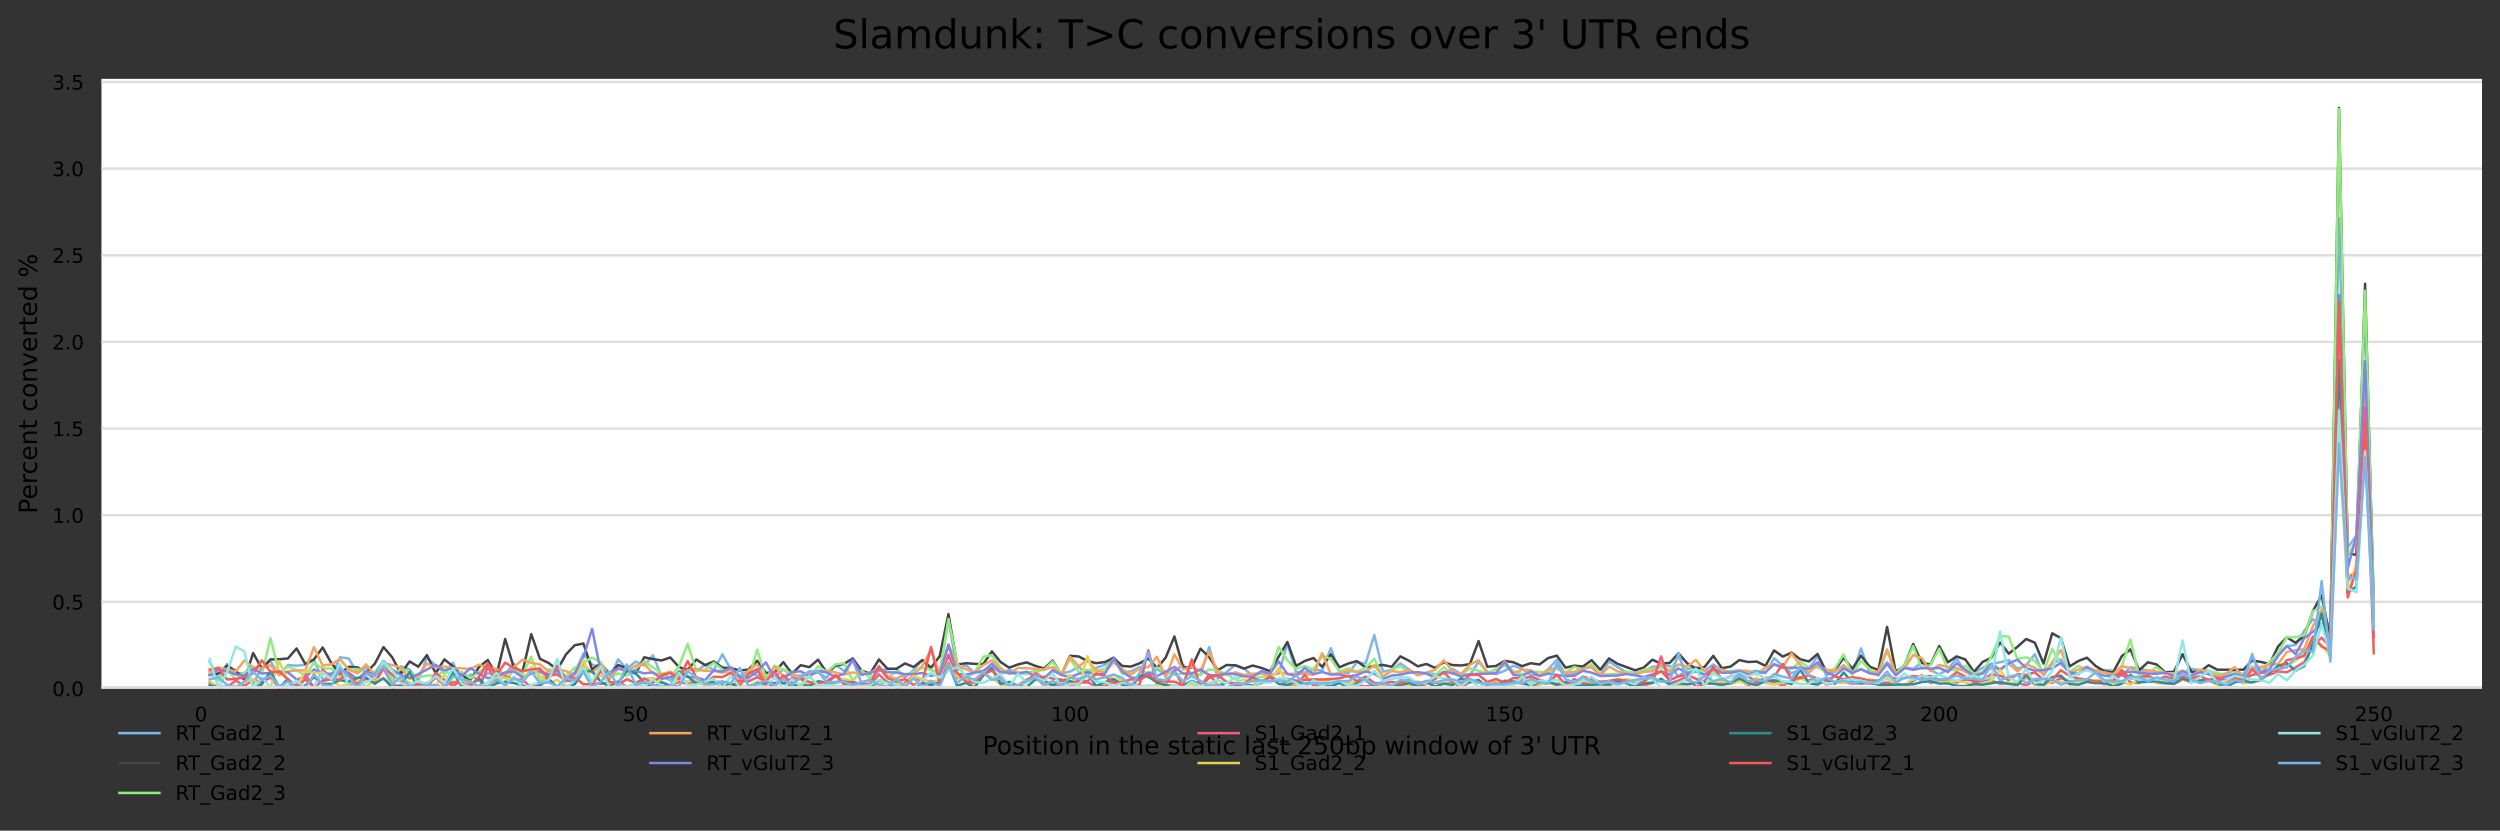 <?xml version="1.0" encoding="utf-8" standalone="no"?>
<!DOCTYPE svg PUBLIC "-//W3C//DTD SVG 1.1//EN"
  "http://www.w3.org/Graphics/SVG/1.1/DTD/svg11.dtd">
<!-- Created with matplotlib (https://matplotlib.org/) -->
<svg height="332.37pt" version="1.1" viewBox="0 0 1000.341 332.37" width="1000.341pt" xmlns="http://www.w3.org/2000/svg" xmlns:xlink="http://www.w3.org/1999/xlink">
 <rect x="0" y="0" width="1000.341" height="332.37" fill="#333333" stroke="none"/>
 <defs>
  <style type="text/css">*{stroke-linecap:butt;stroke-linejoin:round;}</style>
 </defs>
 <g id="figure_1">
  <g id="axes_1">
   <g id="patch_1">
    <path d="M 40.601 275.502 
L 993.141 275.502 
L 993.141 31.555 
L 40.601 31.555 
z
" style="fill:#ffffff;"/>
   </g>
   <g id="matplotlib.axis_1">
    <g id="xtick_1">
     <g id="text_1">
      <!-- 0 -->
      <g transform="translate(77.875 288.581)scale(0.08 -0.08)">
       <defs>
        <path d="M 31.781 66.406 
Q 24.172 66.406 20.328 58.906 
Q 16.5 51.422 16.5 36.375 
Q 16.5 21.391 20.328 13.891 
Q 24.172 6.391 31.781 6.391 
Q 39.453 6.391 43.281 13.891 
Q 47.125 21.391 47.125 36.375 
Q 47.125 51.422 43.281 58.906 
Q 39.453 66.406 31.781 66.406 
z
M 31.781 74.219 
Q 44.047 74.219 50.516 64.516 
Q 56.984 54.828 56.984 36.375 
Q 56.984 17.969 50.516 8.266 
Q 44.047 -1.422 31.781 -1.422 
Q 19.531 -1.422 13.062 8.266 
Q 6.594 17.969 6.594 36.375 
Q 6.594 54.828 13.062 64.516 
Q 19.531 74.219 31.781 74.219 
z
" id="DejaVuSans-48"/>
       </defs>
       <use xlink:href="#DejaVuSans-48"/>
      </g>
     </g>
    </g>
    <g id="xtick_2">
     <g id="text_2">
      <!-- 50 -->
      <g transform="translate(249.215 288.581)scale(0.08 -0.08)">
       <defs>
        <path d="M 10.797 72.906 
L 49.516 72.906 
L 49.516 64.594 
L 19.828 64.594 
L 19.828 46.734 
Q 21.969 47.469 24.109 47.828 
Q 26.266 48.188 28.422 48.188 
Q 40.625 48.188 47.75 41.5 
Q 54.891 34.812 54.891 23.391 
Q 54.891 11.625 47.562 5.094 
Q 40.234 -1.422 26.906 -1.422 
Q 22.312 -1.422 17.547 -0.641 
Q 12.797 0.141 7.719 1.703 
L 7.719 11.625 
Q 12.109 9.234 16.797 8.062 
Q 21.484 6.891 26.703 6.891 
Q 35.156 6.891 40.078 11.328 
Q 45.016 15.766 45.016 23.391 
Q 45.016 31 40.078 35.438 
Q 35.156 39.891 26.703 39.891 
Q 22.75 39.891 18.812 39.016 
Q 14.891 38.141 10.797 36.281 
z
" id="DejaVuSans-53"/>
       </defs>
       <use xlink:href="#DejaVuSans-53"/>
       <use x="63.623" xlink:href="#DejaVuSans-48"/>
      </g>
     </g>
    </g>
    <g id="xtick_3">
     <g id="text_3">
      <!-- 100 -->
      <g transform="translate(420.554 288.581)scale(0.08 -0.08)">
       <defs>
        <path d="M 12.406 8.297 
L 28.516 8.297 
L 28.516 63.922 
L 10.984 60.406 
L 10.984 69.391 
L 28.422 72.906 
L 38.281 72.906 
L 38.281 8.297 
L 54.391 8.297 
L 54.391 0 
L 12.406 0 
z
" id="DejaVuSans-49"/>
       </defs>
       <use xlink:href="#DejaVuSans-49"/>
       <use x="63.623" xlink:href="#DejaVuSans-48"/>
       <use x="127.246" xlink:href="#DejaVuSans-48"/>
      </g>
     </g>
    </g>
    <g id="xtick_4">
     <g id="text_4">
      <!-- 150 -->
      <g transform="translate(594.439 288.581)scale(0.08 -0.08)">
       <use xlink:href="#DejaVuSans-49"/>
       <use x="63.623" xlink:href="#DejaVuSans-53"/>
       <use x="127.246" xlink:href="#DejaVuSans-48"/>
      </g>
     </g>
    </g>
    <g id="xtick_5">
     <g id="text_5">
      <!-- 200 -->
      <g transform="translate(768.324 288.581)scale(0.08 -0.08)">
       <defs>
        <path d="M 19.188 8.297 
L 53.609 8.297 
L 53.609 0 
L 7.328 0 
L 7.328 8.297 
Q 12.938 14.109 22.625 23.891 
Q 32.328 33.688 34.812 36.531 
Q 39.547 41.844 41.422 45.531 
Q 43.312 49.219 43.312 52.781 
Q 43.312 58.594 39.234 62.25 
Q 35.156 65.922 28.609 65.922 
Q 23.969 65.922 18.812 64.312 
Q 13.672 62.703 7.812 59.422 
L 7.812 69.391 
Q 13.766 71.781 18.938 73 
Q 24.125 74.219 28.422 74.219 
Q 39.75 74.219 46.484 68.547 
Q 53.219 62.891 53.219 53.422 
Q 53.219 48.922 51.531 44.891 
Q 49.859 40.875 45.406 35.406 
Q 44.188 33.984 37.641 27.219 
Q 31.109 20.453 19.188 8.297 
z
" id="DejaVuSans-50"/>
       </defs>
       <use xlink:href="#DejaVuSans-50"/>
       <use x="63.623" xlink:href="#DejaVuSans-48"/>
       <use x="127.246" xlink:href="#DejaVuSans-48"/>
      </g>
     </g>
    </g>
    <g id="xtick_6">
     <g id="text_6">
      <!-- 250 -->
      <g transform="translate(942.208 288.581)scale(0.08 -0.08)">
       <use xlink:href="#DejaVuSans-50"/>
       <use x="63.623" xlink:href="#DejaVuSans-53"/>
       <use x="127.246" xlink:href="#DejaVuSans-48"/>
      </g>
     </g>
    </g>
    <g id="text_7">
     <!-- Position in the static last 250bp window of 3' UTR -->
     <g transform="translate(393.172 301.843)scale(0.1 -0.1)">
      <defs>
       <path d="M 19.672 64.797 
L 19.672 37.406 
L 32.078 37.406 
Q 38.969 37.406 42.719 40.969 
Q 46.484 44.531 46.484 51.125 
Q 46.484 57.672 42.719 61.234 
Q 38.969 64.797 32.078 64.797 
z
M 9.812 72.906 
L 32.078 72.906 
Q 44.344 72.906 50.609 67.359 
Q 56.891 61.812 56.891 51.125 
Q 56.891 40.328 50.609 34.812 
Q 44.344 29.297 32.078 29.297 
L 19.672 29.297 
L 19.672 0 
L 9.812 0 
z
" id="DejaVuSans-80"/>
       <path d="M 30.609 48.391 
Q 23.391 48.391 19.188 42.75 
Q 14.984 37.109 14.984 27.297 
Q 14.984 17.484 19.156 11.844 
Q 23.344 6.203 30.609 6.203 
Q 37.797 6.203 41.984 11.859 
Q 46.188 17.531 46.188 27.297 
Q 46.188 37.016 41.984 42.703 
Q 37.797 48.391 30.609 48.391 
z
M 30.609 56 
Q 42.328 56 49.016 48.375 
Q 55.719 40.766 55.719 27.297 
Q 55.719 13.875 49.016 6.219 
Q 42.328 -1.422 30.609 -1.422 
Q 18.844 -1.422 12.172 6.219 
Q 5.516 13.875 5.516 27.297 
Q 5.516 40.766 12.172 48.375 
Q 18.844 56 30.609 56 
z
" id="DejaVuSans-111"/>
       <path d="M 44.281 53.078 
L 44.281 44.578 
Q 40.484 46.531 36.375 47.5 
Q 32.281 48.484 27.875 48.484 
Q 21.188 48.484 17.844 46.438 
Q 14.5 44.391 14.5 40.281 
Q 14.5 37.156 16.891 35.375 
Q 19.281 33.594 26.516 31.984 
L 29.594 31.297 
Q 39.156 29.25 43.188 25.516 
Q 47.219 21.781 47.219 15.094 
Q 47.219 7.469 41.188 3.016 
Q 35.156 -1.422 24.609 -1.422 
Q 20.219 -1.422 15.453 -0.562 
Q 10.688 0.297 5.422 2 
L 5.422 11.281 
Q 10.406 8.688 15.234 7.391 
Q 20.062 6.109 24.812 6.109 
Q 31.156 6.109 34.562 8.281 
Q 37.984 10.453 37.984 14.406 
Q 37.984 18.062 35.516 20.016 
Q 33.062 21.969 24.703 23.781 
L 21.578 24.516 
Q 13.234 26.266 9.516 29.906 
Q 5.812 33.547 5.812 39.891 
Q 5.812 47.609 11.281 51.797 
Q 16.75 56 26.812 56 
Q 31.781 56 36.172 55.266 
Q 40.578 54.547 44.281 53.078 
z
" id="DejaVuSans-115"/>
       <path d="M 9.422 54.688 
L 18.406 54.688 
L 18.406 0 
L 9.422 0 
z
M 9.422 75.984 
L 18.406 75.984 
L 18.406 64.594 
L 9.422 64.594 
z
" id="DejaVuSans-105"/>
       <path d="M 18.312 70.219 
L 18.312 54.688 
L 36.812 54.688 
L 36.812 47.703 
L 18.312 47.703 
L 18.312 18.016 
Q 18.312 11.328 20.141 9.422 
Q 21.969 7.516 27.594 7.516 
L 36.812 7.516 
L 36.812 0 
L 27.594 0 
Q 17.188 0 13.234 3.875 
Q 9.281 7.766 9.281 18.016 
L 9.281 47.703 
L 2.688 47.703 
L 2.688 54.688 
L 9.281 54.688 
L 9.281 70.219 
z
" id="DejaVuSans-116"/>
       <path d="M 54.891 33.016 
L 54.891 0 
L 45.906 0 
L 45.906 32.719 
Q 45.906 40.484 42.875 44.328 
Q 39.844 48.188 33.797 48.188 
Q 26.516 48.188 22.312 43.547 
Q 18.109 38.922 18.109 30.906 
L 18.109 0 
L 9.078 0 
L 9.078 54.688 
L 18.109 54.688 
L 18.109 46.188 
Q 21.344 51.125 25.703 53.562 
Q 30.078 56 35.797 56 
Q 45.219 56 50.047 50.172 
Q 54.891 44.344 54.891 33.016 
z
" id="DejaVuSans-110"/>
       <path id="DejaVuSans-32"/>
       <path d="M 54.891 33.016 
L 54.891 0 
L 45.906 0 
L 45.906 32.719 
Q 45.906 40.484 42.875 44.328 
Q 39.844 48.188 33.797 48.188 
Q 26.516 48.188 22.312 43.547 
Q 18.109 38.922 18.109 30.906 
L 18.109 0 
L 9.078 0 
L 9.078 75.984 
L 18.109 75.984 
L 18.109 46.188 
Q 21.344 51.125 25.703 53.562 
Q 30.078 56 35.797 56 
Q 45.219 56 50.047 50.172 
Q 54.891 44.344 54.891 33.016 
z
" id="DejaVuSans-104"/>
       <path d="M 56.203 29.594 
L 56.203 25.203 
L 14.891 25.203 
Q 15.484 15.922 20.484 11.062 
Q 25.484 6.203 34.422 6.203 
Q 39.594 6.203 44.453 7.469 
Q 49.312 8.734 54.109 11.281 
L 54.109 2.781 
Q 49.266 0.734 44.188 -0.344 
Q 39.109 -1.422 33.891 -1.422 
Q 20.797 -1.422 13.156 6.188 
Q 5.516 13.812 5.516 26.812 
Q 5.516 40.234 12.766 48.109 
Q 20.016 56 32.328 56 
Q 43.359 56 49.781 48.891 
Q 56.203 41.797 56.203 29.594 
z
M 47.219 32.234 
Q 47.125 39.594 43.094 43.984 
Q 39.062 48.391 32.422 48.391 
Q 24.906 48.391 20.391 44.141 
Q 15.875 39.891 15.188 32.172 
z
" id="DejaVuSans-101"/>
       <path d="M 34.281 27.484 
Q 23.391 27.484 19.188 25 
Q 14.984 22.516 14.984 16.5 
Q 14.984 11.719 18.141 8.906 
Q 21.297 6.109 26.703 6.109 
Q 34.188 6.109 38.703 11.406 
Q 43.219 16.703 43.219 25.484 
L 43.219 27.484 
z
M 52.203 31.203 
L 52.203 0 
L 43.219 0 
L 43.219 8.297 
Q 40.141 3.328 35.547 0.953 
Q 30.953 -1.422 24.312 -1.422 
Q 15.922 -1.422 10.953 3.297 
Q 6 8.016 6 15.922 
Q 6 25.141 12.172 29.828 
Q 18.359 34.516 30.609 34.516 
L 43.219 34.516 
L 43.219 35.406 
Q 43.219 41.609 39.141 45 
Q 35.062 48.391 27.688 48.391 
Q 23 48.391 18.547 47.266 
Q 14.109 46.141 10.016 43.891 
L 10.016 52.203 
Q 14.938 54.109 19.578 55.047 
Q 24.219 56 28.609 56 
Q 40.484 56 46.344 49.844 
Q 52.203 43.703 52.203 31.203 
z
" id="DejaVuSans-97"/>
       <path d="M 48.781 52.594 
L 48.781 44.188 
Q 44.969 46.297 41.141 47.344 
Q 37.312 48.391 33.406 48.391 
Q 24.656 48.391 19.812 42.844 
Q 14.984 37.312 14.984 27.297 
Q 14.984 17.281 19.812 11.734 
Q 24.656 6.203 33.406 6.203 
Q 37.312 6.203 41.141 7.25 
Q 44.969 8.297 48.781 10.406 
L 48.781 2.094 
Q 45.016 0.344 40.984 -0.531 
Q 36.969 -1.422 32.422 -1.422 
Q 20.062 -1.422 12.781 6.344 
Q 5.516 14.109 5.516 27.297 
Q 5.516 40.672 12.859 48.328 
Q 20.219 56 33.016 56 
Q 37.156 56 41.109 55.141 
Q 45.062 54.297 48.781 52.594 
z
" id="DejaVuSans-99"/>
       <path d="M 9.422 75.984 
L 18.406 75.984 
L 18.406 0 
L 9.422 0 
z
" id="DejaVuSans-108"/>
       <path d="M 48.688 27.297 
Q 48.688 37.203 44.609 42.844 
Q 40.531 48.484 33.406 48.484 
Q 26.266 48.484 22.188 42.844 
Q 18.109 37.203 18.109 27.297 
Q 18.109 17.391 22.188 11.75 
Q 26.266 6.109 33.406 6.109 
Q 40.531 6.109 44.609 11.75 
Q 48.688 17.391 48.688 27.297 
z
M 18.109 46.391 
Q 20.953 51.266 25.266 53.625 
Q 29.594 56 35.594 56 
Q 45.562 56 51.781 48.094 
Q 58.016 40.188 58.016 27.297 
Q 58.016 14.406 51.781 6.484 
Q 45.562 -1.422 35.594 -1.422 
Q 29.594 -1.422 25.266 0.953 
Q 20.953 3.328 18.109 8.203 
L 18.109 0 
L 9.078 0 
L 9.078 75.984 
L 18.109 75.984 
z
" id="DejaVuSans-98"/>
       <path d="M 18.109 8.203 
L 18.109 -20.797 
L 9.078 -20.797 
L 9.078 54.688 
L 18.109 54.688 
L 18.109 46.391 
Q 20.953 51.266 25.266 53.625 
Q 29.594 56 35.594 56 
Q 45.562 56 51.781 48.094 
Q 58.016 40.188 58.016 27.297 
Q 58.016 14.406 51.781 6.484 
Q 45.562 -1.422 35.594 -1.422 
Q 29.594 -1.422 25.266 0.953 
Q 20.953 3.328 18.109 8.203 
z
M 48.688 27.297 
Q 48.688 37.203 44.609 42.844 
Q 40.531 48.484 33.406 48.484 
Q 26.266 48.484 22.188 42.844 
Q 18.109 37.203 18.109 27.297 
Q 18.109 17.391 22.188 11.75 
Q 26.266 6.109 33.406 6.109 
Q 40.531 6.109 44.609 11.75 
Q 48.688 17.391 48.688 27.297 
z
" id="DejaVuSans-112"/>
       <path d="M 4.203 54.688 
L 13.188 54.688 
L 24.422 12.016 
L 35.594 54.688 
L 46.188 54.688 
L 57.422 12.016 
L 68.609 54.688 
L 77.594 54.688 
L 63.281 0 
L 52.688 0 
L 40.922 44.828 
L 29.109 0 
L 18.5 0 
z
" id="DejaVuSans-119"/>
       <path d="M 45.406 46.391 
L 45.406 75.984 
L 54.391 75.984 
L 54.391 0 
L 45.406 0 
L 45.406 8.203 
Q 42.578 3.328 38.25 0.953 
Q 33.938 -1.422 27.875 -1.422 
Q 17.969 -1.422 11.734 6.484 
Q 5.516 14.406 5.516 27.297 
Q 5.516 40.188 11.734 48.094 
Q 17.969 56 27.875 56 
Q 33.938 56 38.25 53.625 
Q 42.578 51.266 45.406 46.391 
z
M 14.797 27.297 
Q 14.797 17.391 18.875 11.75 
Q 22.953 6.109 30.078 6.109 
Q 37.203 6.109 41.297 11.75 
Q 45.406 17.391 45.406 27.297 
Q 45.406 37.203 41.297 42.844 
Q 37.203 48.484 30.078 48.484 
Q 22.953 48.484 18.875 42.844 
Q 14.797 37.203 14.797 27.297 
z
" id="DejaVuSans-100"/>
       <path d="M 37.109 75.984 
L 37.109 68.5 
L 28.516 68.5 
Q 23.688 68.5 21.797 66.547 
Q 19.922 64.594 19.922 59.516 
L 19.922 54.688 
L 34.719 54.688 
L 34.719 47.703 
L 19.922 47.703 
L 19.922 0 
L 10.891 0 
L 10.891 47.703 
L 2.297 47.703 
L 2.297 54.688 
L 10.891 54.688 
L 10.891 58.5 
Q 10.891 67.625 15.141 71.797 
Q 19.391 75.984 28.609 75.984 
z
" id="DejaVuSans-102"/>
       <path d="M 40.578 39.312 
Q 47.656 37.797 51.625 33 
Q 55.609 28.219 55.609 21.188 
Q 55.609 10.406 48.188 4.484 
Q 40.766 -1.422 27.094 -1.422 
Q 22.516 -1.422 17.656 -0.516 
Q 12.797 0.391 7.625 2.203 
L 7.625 11.719 
Q 11.719 9.328 16.594 8.109 
Q 21.484 6.891 26.812 6.891 
Q 36.078 6.891 40.938 10.547 
Q 45.797 14.203 45.797 21.188 
Q 45.797 27.641 41.281 31.266 
Q 36.766 34.906 28.719 34.906 
L 20.219 34.906 
L 20.219 43.016 
L 29.109 43.016 
Q 36.375 43.016 40.234 45.922 
Q 44.094 48.828 44.094 54.297 
Q 44.094 59.906 40.109 62.906 
Q 36.141 65.922 28.719 65.922 
Q 24.656 65.922 20.016 65.031 
Q 15.375 64.156 9.812 62.312 
L 9.812 71.094 
Q 15.438 72.656 20.344 73.438 
Q 25.25 74.219 29.594 74.219 
Q 40.828 74.219 47.359 69.109 
Q 53.906 64.016 53.906 55.328 
Q 53.906 49.266 50.438 45.094 
Q 46.969 40.922 40.578 39.312 
z
" id="DejaVuSans-51"/>
       <path d="M 17.922 72.906 
L 17.922 45.797 
L 9.625 45.797 
L 9.625 72.906 
z
" id="DejaVuSans-39"/>
       <path d="M 8.688 72.906 
L 18.609 72.906 
L 18.609 28.609 
Q 18.609 16.891 22.844 11.734 
Q 27.094 6.594 36.625 6.594 
Q 46.094 6.594 50.344 11.734 
Q 54.594 16.891 54.594 28.609 
L 54.594 72.906 
L 64.5 72.906 
L 64.5 27.391 
Q 64.5 13.141 57.438 5.859 
Q 50.391 -1.422 36.625 -1.422 
Q 22.797 -1.422 15.734 5.859 
Q 8.688 13.141 8.688 27.391 
z
" id="DejaVuSans-85"/>
       <path d="M -0.297 72.906 
L 61.375 72.906 
L 61.375 64.594 
L 35.5 64.594 
L 35.5 0 
L 25.594 0 
L 25.594 64.594 
L -0.297 64.594 
z
" id="DejaVuSans-84"/>
       <path d="M 44.391 34.188 
Q 47.562 33.109 50.562 29.594 
Q 53.562 26.078 56.594 19.922 
L 66.609 0 
L 56 0 
L 46.688 18.703 
Q 43.062 26.031 39.672 28.422 
Q 36.281 30.812 30.422 30.812 
L 19.672 30.812 
L 19.672 0 
L 9.812 0 
L 9.812 72.906 
L 32.078 72.906 
Q 44.578 72.906 50.734 67.672 
Q 56.891 62.453 56.891 51.906 
Q 56.891 45.016 53.688 40.469 
Q 50.484 35.938 44.391 34.188 
z
M 19.672 64.797 
L 19.672 38.922 
L 32.078 38.922 
Q 39.203 38.922 42.844 42.219 
Q 46.484 45.516 46.484 51.906 
Q 46.484 58.297 42.844 61.547 
Q 39.203 64.797 32.078 64.797 
z
" id="DejaVuSans-82"/>
      </defs>
      <use xlink:href="#DejaVuSans-80"/>
      <use x="56.678" xlink:href="#DejaVuSans-111"/>
      <use x="117.859" xlink:href="#DejaVuSans-115"/>
      <use x="169.959" xlink:href="#DejaVuSans-105"/>
      <use x="197.742" xlink:href="#DejaVuSans-116"/>
      <use x="236.951" xlink:href="#DejaVuSans-105"/>
      <use x="264.734" xlink:href="#DejaVuSans-111"/>
      <use x="325.916" xlink:href="#DejaVuSans-110"/>
      <use x="389.295" xlink:href="#DejaVuSans-32"/>
      <use x="421.082" xlink:href="#DejaVuSans-105"/>
      <use x="448.865" xlink:href="#DejaVuSans-110"/>
      <use x="512.244" xlink:href="#DejaVuSans-32"/>
      <use x="544.031" xlink:href="#DejaVuSans-116"/>
      <use x="583.24" xlink:href="#DejaVuSans-104"/>
      <use x="646.619" xlink:href="#DejaVuSans-101"/>
      <use x="708.143" xlink:href="#DejaVuSans-32"/>
      <use x="739.93" xlink:href="#DejaVuSans-115"/>
      <use x="792.029" xlink:href="#DejaVuSans-116"/>
      <use x="831.238" xlink:href="#DejaVuSans-97"/>
      <use x="892.518" xlink:href="#DejaVuSans-116"/>
      <use x="931.727" xlink:href="#DejaVuSans-105"/>
      <use x="959.51" xlink:href="#DejaVuSans-99"/>
      <use x="1014.49" xlink:href="#DejaVuSans-32"/>
      <use x="1046.277" xlink:href="#DejaVuSans-108"/>
      <use x="1074.061" xlink:href="#DejaVuSans-97"/>
      <use x="1135.34" xlink:href="#DejaVuSans-115"/>
      <use x="1187.439" xlink:href="#DejaVuSans-116"/>
      <use x="1226.648" xlink:href="#DejaVuSans-32"/>
      <use x="1258.436" xlink:href="#DejaVuSans-50"/>
      <use x="1322.059" xlink:href="#DejaVuSans-53"/>
      <use x="1385.682" xlink:href="#DejaVuSans-48"/>
      <use x="1449.305" xlink:href="#DejaVuSans-98"/>
      <use x="1512.781" xlink:href="#DejaVuSans-112"/>
      <use x="1576.258" xlink:href="#DejaVuSans-32"/>
      <use x="1608.045" xlink:href="#DejaVuSans-119"/>
      <use x="1689.832" xlink:href="#DejaVuSans-105"/>
      <use x="1717.615" xlink:href="#DejaVuSans-110"/>
      <use x="1780.994" xlink:href="#DejaVuSans-100"/>
      <use x="1844.471" xlink:href="#DejaVuSans-111"/>
      <use x="1905.652" xlink:href="#DejaVuSans-119"/>
      <use x="1987.439" xlink:href="#DejaVuSans-32"/>
      <use x="2019.227" xlink:href="#DejaVuSans-111"/>
      <use x="2080.408" xlink:href="#DejaVuSans-102"/>
      <use x="2115.613" xlink:href="#DejaVuSans-32"/>
      <use x="2147.4" xlink:href="#DejaVuSans-51"/>
      <use x="2211.023" xlink:href="#DejaVuSans-39"/>
      <use x="2238.514" xlink:href="#DejaVuSans-32"/>
      <use x="2270.301" xlink:href="#DejaVuSans-85"/>
      <use x="2343.494" xlink:href="#DejaVuSans-84"/>
      <use x="2404.578" xlink:href="#DejaVuSans-82"/>
     </g>
    </g>
   </g>
   <g id="matplotlib.axis_2">
    <g id="ytick_1">
     <g id="line2d_1">
      <path clip-path="url(#pdc47e96df7)" d="M 40.601 275.502 
L 993.141 275.502 
" style="fill:none;stroke:#dedede;stroke-linecap:square;"/>
     </g>
     <g id="text_8">
      <!-- 0.0 -->
      <g transform="translate(20.878 278.541)scale(0.08 -0.08)">
       <defs>
        <path d="M 10.688 12.406 
L 21 12.406 
L 21 0 
L 10.688 0 
z
" id="DejaVuSans-46"/>
       </defs>
       <use xlink:href="#DejaVuSans-48"/>
       <use x="63.623" xlink:href="#DejaVuSans-46"/>
       <use x="95.41" xlink:href="#DejaVuSans-48"/>
      </g>
     </g>
    </g>
    <g id="ytick_2">
     <g id="line2d_2">
      <path clip-path="url(#pdc47e96df7)" d="M 40.601 240.83 
L 993.141 240.83 
" style="fill:none;stroke:#dedede;stroke-linecap:square;"/>
     </g>
     <g id="text_9">
      <!-- 0.5 -->
      <g transform="translate(20.878 243.869)scale(0.08 -0.08)">
       <use xlink:href="#DejaVuSans-48"/>
       <use x="63.623" xlink:href="#DejaVuSans-46"/>
       <use x="95.41" xlink:href="#DejaVuSans-53"/>
      </g>
     </g>
    </g>
    <g id="ytick_3">
     <g id="line2d_3">
      <path clip-path="url(#pdc47e96df7)" d="M 40.601 206.158 
L 993.141 206.158 
" style="fill:none;stroke:#dedede;stroke-linecap:square;"/>
     </g>
     <g id="text_10">
      <!-- 1.0 -->
      <g transform="translate(20.878 209.197)scale(0.08 -0.08)">
       <use xlink:href="#DejaVuSans-49"/>
       <use x="63.623" xlink:href="#DejaVuSans-46"/>
       <use x="95.41" xlink:href="#DejaVuSans-48"/>
      </g>
     </g>
    </g>
    <g id="ytick_4">
     <g id="line2d_4">
      <path clip-path="url(#pdc47e96df7)" d="M 40.601 171.485 
L 993.141 171.485 
" style="fill:none;stroke:#dedede;stroke-linecap:square;"/>
     </g>
     <g id="text_11">
      <!-- 1.5 -->
      <g transform="translate(20.878 174.525)scale(0.08 -0.08)">
       <use xlink:href="#DejaVuSans-49"/>
       <use x="63.623" xlink:href="#DejaVuSans-46"/>
       <use x="95.41" xlink:href="#DejaVuSans-53"/>
      </g>
     </g>
    </g>
    <g id="ytick_5">
     <g id="line2d_5">
      <path clip-path="url(#pdc47e96df7)" d="M 40.601 136.813 
L 993.141 136.813 
" style="fill:none;stroke:#dedede;stroke-linecap:square;"/>
     </g>
     <g id="text_12">
      <!-- 2.0 -->
      <g transform="translate(20.878 139.853)scale(0.08 -0.08)">
       <use xlink:href="#DejaVuSans-50"/>
       <use x="63.623" xlink:href="#DejaVuSans-46"/>
       <use x="95.41" xlink:href="#DejaVuSans-48"/>
      </g>
     </g>
    </g>
    <g id="ytick_6">
     <g id="line2d_6">
      <path clip-path="url(#pdc47e96df7)" d="M 40.601 102.141 
L 993.141 102.141 
" style="fill:none;stroke:#dedede;stroke-linecap:square;"/>
     </g>
     <g id="text_13">
      <!-- 2.5 -->
      <g transform="translate(20.878 105.18)scale(0.08 -0.08)">
       <use xlink:href="#DejaVuSans-50"/>
       <use x="63.623" xlink:href="#DejaVuSans-46"/>
       <use x="95.41" xlink:href="#DejaVuSans-53"/>
      </g>
     </g>
    </g>
    <g id="ytick_7">
     <g id="line2d_7">
      <path clip-path="url(#pdc47e96df7)" d="M 40.601 67.469 
L 993.141 67.469 
" style="fill:none;stroke:#dedede;stroke-linecap:square;"/>
     </g>
     <g id="text_14">
      <!-- 3.0 -->
      <g transform="translate(20.878 70.508)scale(0.08 -0.08)">
       <use xlink:href="#DejaVuSans-51"/>
       <use x="63.623" xlink:href="#DejaVuSans-46"/>
       <use x="95.41" xlink:href="#DejaVuSans-48"/>
      </g>
     </g>
    </g>
    <g id="ytick_8">
     <g id="line2d_8">
      <path clip-path="url(#pdc47e96df7)" d="M 40.601 32.797 
L 993.141 32.797 
" style="fill:none;stroke:#dedede;stroke-linecap:square;"/>
     </g>
     <g id="text_15">
      <!-- 3.5 -->
      <g transform="translate(20.878 35.836)scale(0.08 -0.08)">
       <use xlink:href="#DejaVuSans-51"/>
       <use x="63.623" xlink:href="#DejaVuSans-46"/>
       <use x="95.41" xlink:href="#DejaVuSans-53"/>
      </g>
     </g>
    </g>
    <g id="text_16">
     <!-- Percent converted % -->
     <g transform="translate(14.798 205.545)rotate(-90)scale(0.1 -0.1)">
      <defs>
       <path d="M 41.109 46.297 
Q 39.594 47.172 37.812 47.578 
Q 36.031 48 33.891 48 
Q 26.266 48 22.188 43.047 
Q 18.109 38.094 18.109 28.812 
L 18.109 0 
L 9.078 0 
L 9.078 54.688 
L 18.109 54.688 
L 18.109 46.188 
Q 20.953 51.172 25.484 53.578 
Q 30.031 56 36.531 56 
Q 37.453 56 38.578 55.875 
Q 39.703 55.766 41.062 55.516 
z
" id="DejaVuSans-114"/>
       <path d="M 2.984 54.688 
L 12.5 54.688 
L 29.594 8.797 
L 46.688 54.688 
L 56.203 54.688 
L 35.688 0 
L 23.484 0 
z
" id="DejaVuSans-118"/>
       <path d="M 72.703 32.078 
Q 68.453 32.078 66.031 28.469 
Q 63.625 24.859 63.625 18.406 
Q 63.625 12.062 66.031 8.422 
Q 68.453 4.781 72.703 4.781 
Q 76.859 4.781 79.266 8.422 
Q 81.688 12.062 81.688 18.406 
Q 81.688 24.812 79.266 28.438 
Q 76.859 32.078 72.703 32.078 
z
M 72.703 38.281 
Q 80.422 38.281 84.953 32.906 
Q 89.5 27.547 89.5 18.406 
Q 89.5 9.281 84.938 3.922 
Q 80.375 -1.422 72.703 -1.422 
Q 64.891 -1.422 60.344 3.922 
Q 55.812 9.281 55.812 18.406 
Q 55.812 27.594 60.375 32.938 
Q 64.938 38.281 72.703 38.281 
z
M 22.312 68.016 
Q 18.109 68.016 15.688 64.375 
Q 13.281 60.75 13.281 54.391 
Q 13.281 47.953 15.672 44.328 
Q 18.062 40.719 22.312 40.719 
Q 26.562 40.719 28.969 44.328 
Q 31.391 47.953 31.391 54.391 
Q 31.391 60.688 28.953 64.344 
Q 26.516 68.016 22.312 68.016 
z
M 66.406 74.219 
L 74.219 74.219 
L 28.609 -1.422 
L 20.797 -1.422 
z
M 22.312 74.219 
Q 30.031 74.219 34.609 68.875 
Q 39.203 63.531 39.203 54.391 
Q 39.203 45.172 34.641 39.844 
Q 30.078 34.516 22.312 34.516 
Q 14.547 34.516 10.031 39.859 
Q 5.516 45.219 5.516 54.391 
Q 5.516 63.484 10.047 68.844 
Q 14.594 74.219 22.312 74.219 
z
" id="DejaVuSans-37"/>
      </defs>
      <use xlink:href="#DejaVuSans-80"/>
      <use x="56.678" xlink:href="#DejaVuSans-101"/>
      <use x="118.201" xlink:href="#DejaVuSans-114"/>
      <use x="157.064" xlink:href="#DejaVuSans-99"/>
      <use x="212.045" xlink:href="#DejaVuSans-101"/>
      <use x="273.568" xlink:href="#DejaVuSans-110"/>
      <use x="336.947" xlink:href="#DejaVuSans-116"/>
      <use x="376.156" xlink:href="#DejaVuSans-32"/>
      <use x="407.943" xlink:href="#DejaVuSans-99"/>
      <use x="462.924" xlink:href="#DejaVuSans-111"/>
      <use x="524.105" xlink:href="#DejaVuSans-110"/>
      <use x="587.484" xlink:href="#DejaVuSans-118"/>
      <use x="646.664" xlink:href="#DejaVuSans-101"/>
      <use x="708.188" xlink:href="#DejaVuSans-114"/>
      <use x="749.301" xlink:href="#DejaVuSans-116"/>
      <use x="788.51" xlink:href="#DejaVuSans-101"/>
      <use x="850.033" xlink:href="#DejaVuSans-100"/>
      <use x="913.51" xlink:href="#DejaVuSans-32"/>
      <use x="945.297" xlink:href="#DejaVuSans-37"/>
     </g>
    </g>
   </g>
   <g id="line2d_9">
    <path clip-path="url(#pdc47e96df7)" d="M 83.898 264.733 
L 87.376 271.7 
L 90.853 265.695 
L 94.331 269.198 
L 97.809 269.581 
L 101.286 273.691 
L 104.764 267.106 
L 108.242 264.562 
L 111.719 270.172 
L 115.197 266.093 
L 118.675 266.368 
L 122.153 266.001 
L 125.63 264.185 
L 129.108 271.804 
L 132.586 270.564 
L 136.063 263.009 
L 139.541 263.503 
L 143.019 269.334 
L 146.496 267.051 
L 149.974 269.578 
L 153.452 264.731 
L 156.929 272.683 
L 160.407 266.615 
L 163.885 267.894 
L 167.363 272.362 
L 170.84 263.148 
L 177.796 269.312 
L 181.273 265.188 
L 184.751 272.859 
L 188.229 269.879 
L 191.706 272.606 
L 195.184 269.29 
L 198.662 270.422 
L 202.139 269.69 
L 205.617 265.528 
L 209.095 271.745 
L 212.573 269.41 
L 216.05 268.921 
L 219.528 270.832 
L 223.006 268.975 
L 226.483 270.812 
L 229.961 269.377 
L 233.439 261.535 
L 236.916 265.94 
L 240.394 266.992 
L 243.872 271.776 
L 247.349 263.842 
L 250.827 267.645 
L 254.305 264.722 
L 257.783 266.281 
L 261.26 262.186 
L 264.738 270.673 
L 268.216 272.264 
L 271.693 268.683 
L 275.171 267.571 
L 278.649 268.488 
L 282.126 266.069 
L 285.604 268.151 
L 289.082 261.788 
L 292.559 268.164 
L 296.037 270.407 
L 299.515 268.639 
L 302.993 270.329 
L 306.47 270.503 
L 309.948 271.013 
L 313.426 267.834 
L 316.903 270.501 
L 320.381 270.292 
L 323.859 269.898 
L 327.336 269.098 
L 330.814 271.197 
L 334.292 265.888 
L 337.769 268.583 
L 341.247 264.089 
L 344.725 273.448 
L 348.203 271.823 
L 351.68 268.362 
L 355.158 267.609 
L 358.636 267.592 
L 362.113 271.172 
L 365.591 268.021 
L 369.069 264.156 
L 372.546 268.145 
L 376.024 269.165 
L 379.502 247.875 
L 382.979 268.198 
L 386.457 266.121 
L 389.935 269.233 
L 393.413 268.368 
L 396.89 266.915 
L 400.368 269.204 
L 403.846 268.055 
L 407.323 269.105 
L 410.801 269.385 
L 414.279 268.523 
L 417.756 271.857 
L 421.234 268.498 
L 424.712 269.57 
L 428.189 268.697 
L 431.667 266.927 
L 435.145 269.718 
L 438.623 267.252 
L 442.1 265.977 
L 445.578 263.07 
L 449.056 269.028 
L 452.533 268.627 
L 456.011 266.908 
L 459.489 270.908 
L 462.966 267.704 
L 466.444 269.777 
L 469.922 268.531 
L 473.399 265.967 
L 476.877 269.78 
L 480.355 270.104 
L 483.833 258.854 
L 487.31 271.578 
L 490.788 268.914 
L 494.266 266.084 
L 497.743 267.431 
L 501.221 270.434 
L 504.699 269.295 
L 508.176 269.818 
L 511.654 269.604 
L 515.132 257.547 
L 518.609 268.999 
L 522.087 269.116 
L 525.565 268.069 
L 529.043 268.249 
L 532.52 259.328 
L 535.998 268.825 
L 539.476 269.436 
L 542.953 265.039 
L 546.431 265.482 
L 549.909 254.118 
L 553.386 268.757 
L 556.864 268.046 
L 560.342 265.443 
L 563.819 267.901 
L 567.297 269.946 
L 570.775 269.204 
L 574.253 269.756 
L 577.73 269.518 
L 581.208 267.652 
L 584.686 269.682 
L 588.163 270.043 
L 591.641 264.809 
L 595.119 268.703 
L 598.596 269.72 
L 602.074 268.411 
L 605.552 266.387 
L 609.029 267.583 
L 612.507 270.073 
L 615.985 270.251 
L 619.463 267.842 
L 622.94 264.038 
L 626.418 269.961 
L 629.896 269.769 
L 633.373 266.678 
L 636.851 267.07 
L 640.329 269.905 
L 643.806 264.683 
L 647.284 266.93 
L 650.762 269.018 
L 654.239 269.247 
L 657.717 268.719 
L 661.195 266.781 
L 664.673 266.432 
L 668.15 266.433 
L 671.628 270.693 
L 675.106 267.765 
L 678.583 266.806 
L 682.061 268.429 
L 685.539 265.869 
L 689.016 268.228 
L 692.494 268.834 
L 695.972 268.736 
L 699.449 268.954 
L 702.927 268.393 
L 706.405 269.379 
L 709.883 263.363 
L 713.36 266.517 
L 716.838 269.431 
L 720.316 267.844 
L 723.793 267.54 
L 727.271 262.658 
L 730.749 270.208 
L 734.226 268.761 
L 737.704 266.159 
L 741.182 269.749 
L 744.659 259.44 
L 748.137 269.394 
L 751.615 269.288 
L 755.093 264.918 
L 758.57 268.577 
L 762.048 266.909 
L 765.526 267.647 
L 769.003 265.174 
L 772.481 268.188 
L 775.959 269.892 
L 779.436 267.698 
L 782.914 263.473 
L 786.392 268.878 
L 789.869 269.13 
L 793.347 267.22 
L 796.825 265.653 
L 800.303 265 
L 803.78 264.163 
L 807.258 267.609 
L 810.736 266.283 
L 814.213 261.714 
L 817.691 270.234 
L 821.169 265.472 
L 824.646 263.806 
L 828.124 269.595 
L 831.602 269.416 
L 835.079 267.29 
L 838.557 268.229 
L 842.035 268.116 
L 845.513 268.394 
L 848.99 270.478 
L 852.468 266.97 
L 855.946 267.561 
L 859.423 268.359 
L 866.379 269.339 
L 869.856 268.97 
L 873.334 269.158 
L 876.812 267.667 
L 880.29 268.112 
L 883.767 268.342 
L 887.245 269.915 
L 890.723 269.551 
L 894.2 268.114 
L 897.678 270.212 
L 901.156 267.109 
L 904.633 269.403 
L 908.111 265.363 
L 911.589 261.656 
L 915.066 258.518 
L 918.544 258.086 
L 922.022 252.424 
L 925.5 247.671 
L 928.977 251.297 
L 932.455 249.158 
L 935.933 87.345 
L 939.41 219.251 
L 942.888 214.175 
L 946.366 123.386 
L 949.843 241.706 
L 949.843 241.706 
" style="fill:none;stroke:#7cb5ec;stroke-linecap:square;"/>
   </g>
   <g id="line2d_10">
    <path clip-path="url(#pdc47e96df7)" d="M 83.898 269.962 
L 87.376 269.509 
L 90.853 266.393 
L 94.331 268.469 
L 97.809 272.045 
L 101.286 261.322 
L 104.764 267.494 
L 108.242 263.838 
L 111.719 263.799 
L 115.197 263.484 
L 118.675 259.478 
L 122.153 265.676 
L 125.63 263.834 
L 129.108 259.098 
L 132.586 265.363 
L 136.063 269.641 
L 139.541 266.799 
L 143.019 267.04 
L 146.496 269.14 
L 149.974 265.605 
L 153.452 258.938 
L 156.929 263 
L 160.407 269.607 
L 163.885 264.684 
L 167.363 266.758 
L 170.84 262.14 
L 174.318 269.397 
L 177.796 263.847 
L 181.273 266.624 
L 184.751 270.221 
L 188.229 271.948 
L 191.706 266.903 
L 195.184 264.099 
L 198.662 270.262 
L 202.139 255.695 
L 205.617 267.197 
L 209.095 268.704 
L 212.573 253.77 
L 216.05 263.618 
L 219.528 265.278 
L 223.006 268.011 
L 226.483 261.847 
L 229.961 258.184 
L 233.439 257.495 
L 236.916 267.857 
L 240.394 265.471 
L 243.872 269.721 
L 247.349 266.09 
L 250.827 267.456 
L 254.305 269.57 
L 257.783 263.022 
L 261.26 263.718 
L 264.738 264.273 
L 268.216 263.083 
L 271.693 266.923 
L 275.171 268.057 
L 278.649 263.892 
L 282.126 266.137 
L 285.604 264.656 
L 289.082 267.156 
L 292.559 267.361 
L 296.037 268.286 
L 299.515 267.915 
L 302.993 264.351 
L 306.47 269.255 
L 309.948 269.049 
L 313.426 264.953 
L 316.903 269.551 
L 320.381 266.165 
L 323.859 266.938 
L 327.336 263.96 
L 330.814 269.145 
L 334.292 266.403 
L 337.769 265.641 
L 341.247 263.447 
L 344.725 268.425 
L 348.203 269.524 
L 351.68 263.888 
L 355.158 267.634 
L 358.636 267.629 
L 362.113 265.478 
L 365.591 266.873 
L 369.069 264.103 
L 372.546 267.192 
L 376.024 262.538 
L 379.502 245.696 
L 382.979 265.961 
L 386.457 265.364 
L 389.935 265.635 
L 393.413 265.733 
L 396.89 260.657 
L 400.368 264.897 
L 403.846 267.171 
L 407.323 265.866 
L 410.801 265.051 
L 414.279 266.454 
L 417.756 267.483 
L 421.234 264.339 
L 424.712 270.018 
L 428.189 262.416 
L 431.667 262.691 
L 435.145 264.516 
L 438.623 265.36 
L 442.1 264.921 
L 445.578 263.266 
L 449.056 266.481 
L 452.533 266.723 
L 456.011 265.409 
L 459.489 263.484 
L 462.966 267.292 
L 466.444 263.12 
L 469.922 254.685 
L 473.399 267.057 
L 476.877 267.065 
L 480.355 259.545 
L 483.833 262.92 
L 487.31 268.168 
L 490.788 266.098 
L 494.266 266.199 
L 497.743 267.533 
L 501.221 266.314 
L 504.699 267.229 
L 508.176 268.595 
L 515.132 256.885 
L 518.609 266.481 
L 522.087 264.483 
L 525.565 263.309 
L 529.043 266.833 
L 532.52 261.821 
L 535.998 266.983 
L 539.476 265.506 
L 542.953 264.534 
L 546.431 267.05 
L 553.386 266.072 
L 556.864 266.791 
L 560.342 262.629 
L 563.819 264.414 
L 567.297 266.609 
L 570.775 265.678 
L 574.253 267.272 
L 577.73 264.999 
L 581.208 266.125 
L 584.686 266.286 
L 588.163 265.73 
L 591.641 256.528 
L 595.119 266.784 
L 598.596 266.501 
L 602.074 264.418 
L 605.552 264.987 
L 609.029 266.556 
L 612.507 265.371 
L 615.985 265.891 
L 619.463 263.318 
L 622.94 262.341 
L 626.418 267.167 
L 629.896 266.345 
L 633.373 266.701 
L 636.851 264.168 
L 640.329 267.994 
L 643.806 263.469 
L 647.284 265.633 
L 654.239 268.206 
L 657.717 267.129 
L 661.195 263.97 
L 664.673 265.611 
L 668.15 265.212 
L 671.628 261.425 
L 675.106 265.4 
L 678.583 267.507 
L 682.061 266.885 
L 685.539 262.445 
L 689.016 267.363 
L 692.494 266.719 
L 695.972 264.12 
L 699.449 264.891 
L 702.927 264.71 
L 706.405 266.432 
L 709.883 260.26 
L 713.36 262.721 
L 716.838 261.14 
L 720.316 263.797 
L 723.793 264.67 
L 727.271 261.674 
L 730.749 268.747 
L 734.226 268.107 
L 737.704 263.2 
L 741.182 267.614 
L 744.659 262.369 
L 748.137 266.744 
L 751.615 268.157 
L 755.093 250.868 
L 758.57 268.982 
L 762.048 266.245 
L 765.526 257.686 
L 769.003 265.172 
L 772.481 265.893 
L 775.959 258.509 
L 779.436 265.002 
L 782.914 262.652 
L 786.392 263.875 
L 789.869 268.84 
L 793.347 264.848 
L 796.825 263.18 
L 800.303 257.029 
L 803.78 261.564 
L 807.258 258.787 
L 810.736 255.687 
L 814.213 257.156 
L 817.691 265.527 
L 821.169 253.41 
L 824.646 255.349 
L 828.124 266.662 
L 831.602 264.502 
L 835.079 263.167 
L 838.557 266.514 
L 842.035 268.578 
L 845.513 269.118 
L 848.99 262.595 
L 852.468 259.846 
L 855.946 268.231 
L 859.423 265.013 
L 862.901 265.85 
L 866.379 269.026 
L 869.856 268.812 
L 873.334 261.769 
L 876.812 268.839 
L 880.29 268.786 
L 883.767 266.169 
L 887.245 267.978 
L 894.2 267.962 
L 897.678 267.981 
L 901.156 264.305 
L 904.633 264.859 
L 908.111 265.67 
L 911.589 258.613 
L 915.066 254.991 
L 918.544 257.225 
L 922.022 254.466 
L 925.5 244.495 
L 928.977 238.11 
L 932.455 255.818 
L 935.933 43.171 
L 939.41 221.311 
L 942.888 222.072 
L 946.366 113.555 
L 949.843 244.731 
L 949.843 244.731 
" style="fill:none;stroke:#434348;stroke-linecap:square;"/>
   </g>
   <g id="line2d_11">
    <path clip-path="url(#pdc47e96df7)" d="M 83.898 269.594 
L 87.376 272.444 
L 90.853 267.767 
L 94.331 272.073 
L 97.809 269.025 
L 101.286 267.145 
L 104.764 269.694 
L 108.242 255.359 
L 111.719 269.334 
L 115.197 266.724 
L 118.675 268.193 
L 122.153 270.388 
L 125.63 265.167 
L 129.108 267.458 
L 132.586 267.458 
L 136.063 270.94 
L 139.541 267.755 
L 143.019 267.675 
L 146.496 268.886 
L 149.974 268.897 
L 153.452 264.584 
L 156.929 271.874 
L 160.407 267.19 
L 167.363 270.971 
L 170.84 270.343 
L 174.318 270.295 
L 177.796 268.741 
L 181.273 269.676 
L 184.751 268.796 
L 188.229 271.403 
L 191.706 268.844 
L 195.184 266.581 
L 198.662 273.299 
L 202.139 272.857 
L 205.617 267.893 
L 209.095 269.874 
L 212.573 262.732 
L 216.05 272.724 
L 219.528 267.778 
L 223.006 268.557 
L 226.483 270.545 
L 229.961 267.176 
L 233.439 265.243 
L 236.916 263.084 
L 240.394 264.983 
L 243.872 271.164 
L 247.349 269.445 
L 250.827 270.373 
L 254.305 267.692 
L 257.783 264.638 
L 264.738 269.431 
L 268.216 271.184 
L 271.693 266.609 
L 275.171 257.625 
L 278.649 268.531 
L 282.126 267.998 
L 285.604 265.164 
L 289.082 267.91 
L 292.559 269.887 
L 296.037 270.574 
L 299.515 271.773 
L 302.993 259.895 
L 306.47 271.467 
L 309.948 266.391 
L 313.426 267.886 
L 316.903 269.685 
L 320.381 271.136 
L 323.859 271.267 
L 327.336 266.542 
L 330.814 268.911 
L 334.292 265.879 
L 337.769 265.355 
L 341.247 272.417 
L 344.725 268.259 
L 348.203 271.298 
L 351.68 267.391 
L 355.158 271.416 
L 358.636 268.593 
L 362.113 269.987 
L 365.591 268.907 
L 369.069 267.347 
L 372.546 267.994 
L 376.024 269.436 
L 379.502 247.694 
L 382.979 265.099 
L 386.457 271.208 
L 389.935 269.191 
L 393.413 262.821 
L 396.89 262.105 
L 400.368 267.232 
L 403.846 269.673 
L 407.323 269.274 
L 410.801 269.705 
L 414.279 268.572 
L 417.756 268.052 
L 421.234 264.689 
L 424.712 269.767 
L 428.189 263.663 
L 431.667 268.886 
L 435.145 268.044 
L 438.623 268.474 
L 442.1 267.641 
L 445.578 263.682 
L 449.056 269.716 
L 452.533 269.837 
L 456.011 267.455 
L 459.489 269.855 
L 462.966 267.064 
L 466.444 268.761 
L 469.922 270.097 
L 473.399 269.391 
L 476.877 270.2 
L 480.355 269.918 
L 483.833 267.849 
L 487.31 268.368 
L 490.788 269.665 
L 494.266 271.941 
L 497.743 270.191 
L 501.221 271.393 
L 504.699 270.984 
L 508.176 270.054 
L 511.654 258.806 
L 515.132 264.287 
L 518.609 267.552 
L 522.087 266.49 
L 525.565 267.929 
L 529.043 262.205 
L 532.52 263.751 
L 535.998 268.671 
L 539.476 267.442 
L 542.953 268.794 
L 546.431 267.298 
L 549.909 263.578 
L 553.386 270.824 
L 556.864 267.921 
L 560.342 266.578 
L 563.819 268.913 
L 567.297 269.071 
L 574.253 270.262 
L 577.73 266.97 
L 581.208 269.761 
L 584.686 269.72 
L 588.163 267.441 
L 595.119 269.455 
L 598.596 267.707 
L 602.074 266.31 
L 605.552 268.516 
L 609.029 269.732 
L 612.507 268.834 
L 615.985 268.761 
L 619.463 269.217 
L 622.94 267.661 
L 626.418 269.221 
L 629.896 266.845 
L 633.373 267.968 
L 636.851 265.819 
L 640.329 269.805 
L 643.806 269.816 
L 647.284 269.61 
L 650.762 268.642 
L 654.239 269.815 
L 657.717 268.01 
L 661.195 267.828 
L 664.673 267.213 
L 668.15 268.17 
L 671.628 262.811 
L 675.106 269.088 
L 678.583 267.728 
L 682.061 269.895 
L 685.539 269.426 
L 689.016 268.811 
L 692.494 268.439 
L 695.972 268.246 
L 699.449 269.231 
L 702.927 269.182 
L 706.405 268.564 
L 709.883 265.762 
L 713.36 267.167 
L 716.838 267.708 
L 720.316 264.657 
L 723.793 267.18 
L 727.271 266.987 
L 730.749 268.958 
L 734.226 267.445 
L 737.704 261.844 
L 741.182 269.901 
L 744.659 264.491 
L 748.137 267.726 
L 751.615 270.391 
L 755.093 259.88 
L 758.57 269.566 
L 762.048 265.994 
L 765.526 258.563 
L 769.003 267.638 
L 772.481 266.066 
L 775.959 259.544 
L 779.436 267.814 
L 782.914 268.363 
L 786.392 266.334 
L 789.869 269.556 
L 793.347 268.962 
L 796.825 262.719 
L 800.303 254.406 
L 803.78 254.769 
L 807.258 263.752 
L 810.736 262.999 
L 814.213 264.446 
L 817.691 268.856 
L 821.169 259.705 
L 824.646 265.938 
L 828.124 268.867 
L 831.602 266.441 
L 835.079 268.185 
L 838.557 268.377 
L 842.035 269.092 
L 845.513 270.616 
L 848.99 266.652 
L 852.468 255.926 
L 855.946 270.562 
L 859.423 269.399 
L 862.901 266.948 
L 866.379 269.383 
L 869.856 269.453 
L 873.334 268.937 
L 876.812 271.109 
L 880.29 268.025 
L 883.767 268.716 
L 887.245 269.21 
L 890.723 270.57 
L 894.2 269.345 
L 897.678 269.617 
L 901.156 266.68 
L 904.633 267.707 
L 908.111 265.003 
L 911.589 261.145 
L 915.066 254.904 
L 918.544 254.98 
L 922.022 254.167 
L 925.5 244.564 
L 928.977 242.731 
L 932.455 259.142 
L 935.933 43.616 
L 939.41 222.237 
L 942.888 216.115 
L 946.366 116.345 
L 949.843 242.406 
L 949.843 242.406 
" style="fill:none;stroke:#90ed7d;stroke-linecap:square;"/>
   </g>
   <g id="line2d_12">
    <path clip-path="url(#pdc47e96df7)" d="M 83.898 268.848 
L 87.376 267.061 
L 90.853 267.8 
L 94.331 268.695 
L 97.809 264.27 
L 101.286 267.012 
L 104.764 267.331 
L 108.242 266.138 
L 111.719 270.181 
L 115.197 268.685 
L 118.675 268.226 
L 122.153 268.271 
L 125.63 258.932 
L 129.108 266.303 
L 132.586 265.824 
L 136.063 263.667 
L 139.541 267.951 
L 143.019 269.431 
L 146.496 265.858 
L 149.974 270.044 
L 153.452 265.434 
L 156.929 266.085 
L 160.407 267.129 
L 163.885 271.672 
L 167.363 270.403 
L 170.84 265.542 
L 174.318 267.135 
L 177.796 266.696 
L 181.273 267.346 
L 184.751 267.413 
L 188.229 267.727 
L 191.706 265.969 
L 195.184 267.248 
L 198.662 267.582 
L 202.139 270.303 
L 205.617 266.905 
L 209.095 263.893 
L 212.573 265.25 
L 216.05 265.843 
L 219.528 268.592 
L 223.006 267.637 
L 226.483 268.569 
L 229.961 269.95 
L 233.439 265.781 
L 236.916 269.149 
L 240.394 266.055 
L 243.872 271.331 
L 247.349 267.682 
L 250.827 268.448 
L 254.305 266.395 
L 257.783 265.523 
L 261.26 269.452 
L 264.738 269.797 
L 268.216 268.791 
L 271.693 270.707 
L 275.171 268.044 
L 278.649 267.67 
L 282.126 268.421 
L 285.604 268.5 
L 289.082 269.153 
L 292.559 267.778 
L 296.037 272.027 
L 299.515 268.23 
L 302.993 265.752 
L 306.47 272.499 
L 309.948 266.587 
L 313.426 270.638 
L 316.903 269.562 
L 320.381 270.882 
L 323.859 269.359 
L 327.336 269.052 
L 330.814 268.55 
L 334.292 269.089 
L 337.769 269.852 
L 341.247 269.05 
L 344.725 269.857 
L 348.203 269.216 
L 351.68 267.071 
L 355.158 270.549 
L 358.636 271.633 
L 362.113 269.805 
L 365.591 269.622 
L 369.069 266.467 
L 372.546 259.918 
L 376.024 269.746 
L 379.502 257.777 
L 382.979 266.398 
L 389.935 269.095 
L 393.413 266.145 
L 396.89 264.225 
L 400.368 267.692 
L 403.846 269.676 
L 407.323 267.255 
L 410.801 267.378 
L 417.756 267.878 
L 421.234 266.924 
L 424.712 269.918 
L 428.189 262.811 
L 431.667 266.652 
L 435.145 263.966 
L 438.623 268.254 
L 442.1 269.044 
L 445.578 264.942 
L 449.056 267.803 
L 452.533 269.93 
L 456.011 267.319 
L 459.489 266.955 
L 462.966 262.764 
L 466.444 271.164 
L 469.922 261.84 
L 473.399 267.883 
L 476.877 266.752 
L 480.355 268.515 
L 483.833 260.838 
L 487.31 269.02 
L 490.788 270.028 
L 494.266 269.02 
L 497.743 270.067 
L 501.221 269.591 
L 504.699 269.46 
L 508.176 270.498 
L 511.654 268.881 
L 515.132 269.7 
L 518.609 269.56 
L 525.565 269.955 
L 529.043 261.379 
L 532.52 269.707 
L 535.998 269.393 
L 539.476 268.305 
L 542.953 268.946 
L 546.431 268.862 
L 549.909 266.174 
L 553.386 270.584 
L 556.864 268.463 
L 560.342 269.028 
L 563.819 268.011 
L 567.297 270.263 
L 574.253 268.036 
L 577.73 264.206 
L 581.208 268.482 
L 584.686 269.694 
L 588.163 265.96 
L 591.641 264.184 
L 595.119 269.441 
L 598.596 269.16 
L 602.074 264.497 
L 605.552 269.403 
L 609.029 268.031 
L 612.507 268.136 
L 615.985 270.272 
L 619.463 268.076 
L 622.94 267.159 
L 626.418 269.216 
L 629.896 268.805 
L 633.373 267.513 
L 636.851 266.884 
L 640.329 270.341 
L 643.806 266.726 
L 647.284 268.602 
L 650.762 269.614 
L 654.239 269.957 
L 657.717 268.788 
L 661.195 268.636 
L 664.673 265.341 
L 668.15 268.831 
L 671.628 265.857 
L 675.106 266.788 
L 678.583 264.014 
L 682.061 268.593 
L 685.539 268.437 
L 689.016 267.824 
L 692.494 269.482 
L 695.972 268.267 
L 699.449 268.489 
L 702.927 269.884 
L 706.405 267.054 
L 709.883 265.797 
L 713.36 266.948 
L 716.838 261.46 
L 720.316 266.116 
L 723.793 269.121 
L 727.271 266.142 
L 730.749 267.892 
L 734.226 268.6 
L 737.704 266.547 
L 741.182 269.145 
L 744.659 267.834 
L 748.137 269.296 
L 751.615 268.659 
L 755.093 259.992 
L 758.57 269.964 
L 762.048 267.423 
L 765.526 262.053 
L 769.003 263.3 
L 772.481 268.564 
L 775.959 266.04 
L 779.436 266.923 
L 782.914 267.253 
L 786.392 268.588 
L 789.869 270.93 
L 793.347 269.297 
L 796.825 267.39 
L 800.303 267.763 
L 803.78 265.547 
L 807.258 268.593 
L 810.736 265.806 
L 814.213 267.179 
L 817.691 269.758 
L 824.646 260.051 
L 828.124 269.243 
L 835.079 266.715 
L 838.557 268.616 
L 842.035 269.049 
L 845.513 269.744 
L 848.99 266.579 
L 852.468 267.335 
L 855.946 269.435 
L 859.423 268.215 
L 862.901 268.709 
L 866.379 269.439 
L 869.856 269.557 
L 873.334 268.295 
L 876.812 270.415 
L 880.29 268.041 
L 883.767 268.95 
L 887.245 270.529 
L 890.723 269.613 
L 894.2 266.926 
L 897.678 271.078 
L 901.156 267.556 
L 908.111 266.098 
L 911.589 265.63 
L 915.066 260.84 
L 918.544 260.182 
L 922.022 259.689 
L 925.5 250.465 
L 928.977 244.069 
L 932.455 261.496 
L 935.933 122.958 
L 939.41 230.597 
L 942.888 229.162 
L 946.366 155.337 
L 949.843 247.212 
L 949.843 247.212 
" style="fill:none;stroke:#f7a35c;stroke-linecap:square;"/>
   </g>
   <g id="line2d_13">
    <path clip-path="url(#pdc47e96df7)" d="M 83.898 270.218 
L 87.376 268.012 
L 90.853 268.499 
L 94.331 269.893 
L 97.809 270.311 
L 101.286 267.64 
L 104.764 269.42 
L 108.242 269.355 
L 111.719 268.808 
L 115.197 269.021 
L 118.675 271.878 
L 122.153 271.001 
L 125.63 267.895 
L 129.108 269.659 
L 132.586 269.56 
L 136.063 268.236 
L 139.541 269.205 
L 143.019 271.79 
L 146.496 268.612 
L 149.974 270.125 
L 153.452 264.521 
L 156.929 267.902 
L 160.407 270.082 
L 163.885 271.204 
L 167.363 269.721 
L 174.318 266.101 
L 177.796 268.242 
L 181.273 267.34 
L 184.751 270.486 
L 188.229 267.348 
L 191.706 269.605 
L 195.184 271.375 
L 198.662 270.829 
L 202.139 269.036 
L 205.617 268.695 
L 209.095 270.964 
L 212.573 269.503 
L 216.05 268.539 
L 219.528 269.858 
L 223.006 268.199 
L 226.483 272.096 
L 229.961 269.439 
L 233.439 263.046 
L 236.916 251.605 
L 240.394 268.685 
L 243.872 269.125 
L 247.349 267.354 
L 250.827 268.531 
L 254.305 268.385 
L 257.783 269.451 
L 261.26 269.011 
L 264.738 271.654 
L 271.693 270.175 
L 275.171 270.91 
L 278.649 271.061 
L 282.126 272.129 
L 285.604 268.226 
L 289.082 268.744 
L 292.559 267.046 
L 296.037 270.897 
L 299.515 271.182 
L 302.993 268.731 
L 306.47 265.017 
L 309.948 271.439 
L 313.426 271.529 
L 316.903 268.918 
L 320.381 268.6 
L 323.859 270.56 
L 327.336 268.376 
L 330.814 269.079 
L 334.292 270.882 
L 337.769 269.595 
L 341.247 264.003 
L 344.725 270.043 
L 348.203 269.181 
L 351.68 268.016 
L 355.158 269.004 
L 358.636 269.1 
L 362.113 269.772 
L 365.591 269.751 
L 369.069 269.284 
L 372.546 270.427 
L 376.024 269.736 
L 379.502 258.095 
L 382.979 269.661 
L 386.457 269.958 
L 389.935 269.154 
L 393.413 268.629 
L 396.89 265.594 
L 400.368 269.039 
L 403.846 269.08 
L 407.323 269.573 
L 410.801 268.773 
L 414.279 270.722 
L 417.756 271.568 
L 421.234 268.089 
L 424.712 270.093 
L 428.189 270.955 
L 431.667 269.601 
L 435.145 268.843 
L 438.623 269.95 
L 442.1 269.597 
L 445.578 263.517 
L 449.056 268.746 
L 452.533 271.102 
L 456.011 271.294 
L 459.489 269.053 
L 462.966 270.519 
L 466.444 268.819 
L 469.922 266.839 
L 473.399 269.521 
L 476.877 269.503 
L 480.355 267.831 
L 483.833 270.164 
L 487.31 270.218 
L 490.788 269.484 
L 494.266 269.774 
L 497.743 270.607 
L 501.221 270.85 
L 504.699 268.519 
L 508.176 269.459 
L 511.654 264.692 
L 515.132 269.667 
L 518.609 270.386 
L 522.087 267.295 
L 525.565 269.787 
L 529.043 268.884 
L 532.52 269.908 
L 535.998 269.885 
L 539.476 270.674 
L 542.953 270.084 
L 546.431 268.647 
L 549.909 269.616 
L 553.386 271.67 
L 556.864 270.332 
L 560.342 269.949 
L 563.819 269.171 
L 567.297 268.951 
L 570.775 269.487 
L 574.253 271.236 
L 577.73 268.824 
L 581.208 269.295 
L 584.686 270.735 
L 588.163 269.803 
L 591.641 269.584 
L 595.119 269.57 
L 598.596 269.444 
L 602.074 264.982 
L 605.552 269.983 
L 609.029 270.496 
L 612.507 268.626 
L 615.985 270.549 
L 619.463 269.52 
L 626.418 270.591 
L 629.896 270.384 
L 633.373 268.381 
L 636.851 269.145 
L 640.329 270.489 
L 647.284 270.301 
L 650.762 269.69 
L 654.239 270.219 
L 657.717 270.885 
L 661.195 269.889 
L 664.673 268.543 
L 668.15 270.049 
L 671.628 267.432 
L 675.106 269.293 
L 678.583 268.75 
L 682.061 269.994 
L 685.539 267.616 
L 689.016 269.231 
L 692.494 269.089 
L 695.972 268.574 
L 699.449 269.811 
L 702.927 269.081 
L 706.405 269.041 
L 709.883 265.831 
L 713.36 267.168 
L 720.316 267.166 
L 723.793 267.665 
L 727.271 265.037 
L 730.749 269.028 
L 734.226 270.376 
L 737.704 267.469 
L 741.182 269.243 
L 744.659 267.751 
L 748.137 269.385 
L 751.615 270.039 
L 755.093 265.661 
L 758.57 270.231 
L 762.048 267.319 
L 765.526 268.035 
L 769.003 267.256 
L 772.481 267.535 
L 775.959 267.231 
L 779.436 268.919 
L 782.914 265.397 
L 786.392 267.975 
L 789.869 270.363 
L 793.347 269.473 
L 796.825 265.55 
L 800.303 268.047 
L 803.78 265.386 
L 807.258 263.982 
L 810.736 267.359 
L 814.213 268.334 
L 817.691 268.133 
L 821.169 267.474 
L 824.646 265.2 
L 828.124 269.054 
L 831.602 269.776 
L 835.079 266.991 
L 838.557 269.379 
L 842.035 270.392 
L 845.513 270.4 
L 848.99 269.312 
L 852.468 268.765 
L 859.423 269.546 
L 862.901 269.608 
L 866.379 269.148 
L 869.856 270.657 
L 873.334 268.657 
L 876.812 270.224 
L 880.29 269.046 
L 883.767 269.738 
L 887.245 271.398 
L 890.723 270.78 
L 894.2 269.65 
L 897.678 270.786 
L 901.156 262.841 
L 904.633 269.237 
L 908.111 267.725 
L 911.589 262.448 
L 915.066 258.449 
L 918.544 261.784 
L 922.022 255.324 
L 925.5 252.767 
L 928.977 249.589 
L 932.455 257.347 
L 935.933 118.095 
L 939.41 227.42 
L 942.888 214.214 
L 946.366 144.515 
L 949.843 246.253 
L 949.843 246.253 
" style="fill:none;stroke:#8085e9;stroke-linecap:square;"/>
   </g>
   <g id="line2d_14">
    <path clip-path="url(#pdc47e96df7)" d="M 83.898 273.126 
L 87.376 274.776 
L 90.853 275.023 
L 94.331 272.266 
L 97.809 274.484 
L 101.286 272.018 
L 104.764 273.123 
L 108.242 271.047 
L 111.719 275.277 
L 115.197 274.982 
L 118.675 273.961 
L 122.153 269.707 
L 125.63 275.289 
L 129.108 267.972 
L 132.586 271.323 
L 136.063 268.793 
L 139.541 273.591 
L 143.019 273.413 
L 146.496 271.628 
L 149.974 273.263 
L 153.452 267.456 
L 156.929 274.154 
L 160.407 274.488 
L 163.885 275.128 
L 167.363 274.644 
L 170.84 275.021 
L 174.318 269.301 
L 181.273 274.6 
L 184.751 272.08 
L 188.229 274.415 
L 191.706 275.448 
L 195.184 266.934 
L 198.662 272.629 
L 202.139 270.596 
L 205.617 271.762 
L 209.095 272.096 
L 212.573 274.949 
L 216.05 273.617 
L 219.528 270.311 
L 223.006 269.901 
L 226.483 272.498 
L 229.961 272.443 
L 233.439 266.934 
L 236.916 273.422 
L 240.394 273.628 
L 247.349 272.758 
L 250.827 274.828 
L 254.305 274.272 
L 257.783 272.887 
L 261.26 275.237 
L 268.216 274.202 
L 271.693 272.894 
L 275.171 273.646 
L 278.649 272.824 
L 282.126 273.547 
L 285.604 272.772 
L 289.082 272.892 
L 292.559 274.605 
L 296.037 272.297 
L 299.515 272.693 
L 302.993 270.967 
L 306.47 272.7 
L 309.948 268.804 
L 313.426 273.529 
L 316.903 271.416 
L 320.381 271.629 
L 323.859 274.643 
L 327.336 275.247 
L 330.814 273.668 
L 334.292 270.275 
L 337.769 272.759 
L 341.247 274.61 
L 344.725 275.265 
L 348.203 274.104 
L 351.68 269.847 
L 355.158 273.215 
L 358.636 275.236 
L 362.113 273.249 
L 365.591 270.195 
L 369.069 273.308 
L 372.546 274.119 
L 376.024 272.787 
L 379.502 262.008 
L 382.979 271.303 
L 386.457 271.318 
L 389.935 273.29 
L 393.413 270.291 
L 396.89 267.676 
L 400.368 273.144 
L 403.846 274.794 
L 407.323 274.842 
L 410.801 272.499 
L 414.279 269.457 
L 417.756 273.906 
L 421.234 275.059 
L 424.712 273.613 
L 428.189 274.761 
L 431.667 273.141 
L 435.145 273.016 
L 438.623 274.624 
L 442.1 274.571 
L 445.578 272.537 
L 449.056 273.979 
L 452.533 274.281 
L 456.011 273.95 
L 459.489 260.21 
L 462.966 273.751 
L 466.444 273.721 
L 469.922 268.18 
L 473.399 274.716 
L 476.877 272.784 
L 480.355 274.797 
L 483.833 269.866 
L 487.31 274.155 
L 490.788 275.142 
L 494.266 274.34 
L 497.743 274.123 
L 501.221 274.305 
L 504.699 273.152 
L 508.176 272.685 
L 511.654 271.866 
L 515.132 273.939 
L 518.609 273.909 
L 522.087 270.118 
L 525.565 274.438 
L 529.043 274.949 
L 532.52 271.651 
L 535.998 272.493 
L 539.476 274.428 
L 542.953 274.365 
L 546.431 274.653 
L 549.909 273.96 
L 553.386 273.583 
L 556.864 274.464 
L 560.342 272.823 
L 563.819 273.948 
L 567.297 274.888 
L 570.775 273.687 
L 574.253 273.168 
L 577.73 273.435 
L 581.208 273.013 
L 584.686 275.012 
L 588.163 272.882 
L 591.641 273.008 
L 595.119 273.974 
L 598.596 273.002 
L 602.074 273.284 
L 605.552 272.873 
L 609.029 272.648 
L 612.507 274.089 
L 615.985 273.787 
L 619.463 273.305 
L 622.94 273.546 
L 626.418 274.47 
L 629.896 271.73 
L 633.373 273.408 
L 636.851 273.368 
L 640.329 273.746 
L 643.806 274.582 
L 647.284 272.429 
L 650.762 272.837 
L 654.239 272.788 
L 657.717 274.332 
L 661.195 273.182 
L 664.673 262.627 
L 668.15 273.48 
L 671.628 272.31 
L 675.106 270.699 
L 678.583 274.838 
L 682.061 273.562 
L 685.539 273.461 
L 689.016 273.678 
L 692.494 273.105 
L 695.972 272.137 
L 699.449 274.143 
L 702.927 273.092 
L 706.405 272.383 
L 709.883 272.889 
L 713.36 274.413 
L 716.838 272.44 
L 720.316 270.896 
L 723.793 272.307 
L 727.271 271.406 
L 730.749 273.92 
L 734.226 273.077 
L 737.704 272.983 
L 741.182 273.544 
L 744.659 273.169 
L 748.137 273.555 
L 751.615 273.494 
L 755.093 273.12 
L 758.57 273.374 
L 762.048 274.499 
L 765.526 272.536 
L 769.003 270.115 
L 772.481 273.297 
L 775.959 272.332 
L 779.436 271.889 
L 782.914 273.205 
L 786.392 271.885 
L 789.869 272.326 
L 793.347 272.11 
L 796.825 272.322 
L 800.303 273.604 
L 807.258 273.191 
L 810.736 274.229 
L 814.213 272.475 
L 817.691 272.349 
L 821.169 273.269 
L 824.646 271.332 
L 828.124 272.656 
L 831.602 272.457 
L 835.079 272.827 
L 838.557 272.816 
L 842.035 273.792 
L 845.513 273.191 
L 848.99 269.517 
L 852.468 273.079 
L 855.946 273.339 
L 859.423 270.6 
L 862.901 273.258 
L 866.379 273.353 
L 869.856 273.717 
L 873.334 271.926 
L 876.812 272.821 
L 880.29 272.423 
L 883.767 271.89 
L 887.245 271.878 
L 890.723 272.709 
L 894.2 272.639 
L 897.678 272.886 
L 901.156 267.766 
L 904.633 271.145 
L 908.111 270.007 
L 911.589 268.689 
L 915.066 269.011 
L 918.544 267.047 
L 922.022 264.912 
L 925.5 258.509 
L 928.977 255.171 
L 932.455 259.058 
L 935.933 144.278 
L 939.41 232.493 
L 942.888 227.935 
L 946.366 163.119 
L 949.843 255.014 
L 949.843 255.014 
" style="fill:none;stroke:#f15c80;stroke-linecap:square;"/>
   </g>
   <g id="line2d_15">
    <path clip-path="url(#pdc47e96df7)" d="M 83.898 272.541 
L 87.376 275.335 
L 90.853 274.923 
L 94.331 274.766 
L 97.809 272.989 
L 101.286 271.732 
L 104.764 274.789 
L 108.242 274.876 
L 111.719 264.514 
L 115.197 272.503 
L 118.675 275.276 
L 122.153 268.368 
L 125.63 269.32 
L 129.108 269.153 
L 132.586 271.735 
L 136.063 274.784 
L 139.541 273.505 
L 143.019 272.036 
L 146.496 274.943 
L 149.974 271.823 
L 153.452 271.871 
L 156.929 273.075 
L 160.407 271.848 
L 163.885 273.013 
L 167.363 274.724 
L 170.84 273.905 
L 174.318 274.38 
L 177.796 270.04 
L 181.273 272.983 
L 184.751 271.731 
L 188.229 275.271 
L 191.706 275.275 
L 195.184 272.982 
L 198.662 271.09 
L 202.139 271.219 
L 205.617 271.909 
L 209.095 272.744 
L 212.573 266.901 
L 216.05 270.524 
L 219.528 273.247 
L 223.006 272.011 
L 226.483 274.855 
L 229.961 273.637 
L 233.439 264.035 
L 236.916 273.611 
L 240.394 270.204 
L 243.872 273.412 
L 247.349 275.323 
L 250.827 274.979 
L 254.305 274.221 
L 257.783 271.584 
L 261.26 271.307 
L 264.738 272.684 
L 268.216 274.437 
L 271.693 271.703 
L 275.171 272.698 
L 278.649 271.94 
L 282.126 274.603 
L 285.604 273.395 
L 289.082 274.61 
L 292.559 273.882 
L 296.037 274.769 
L 299.515 274.559 
L 302.993 272.766 
L 306.47 272.752 
L 309.948 273.516 
L 313.426 271.209 
L 316.903 274.365 
L 320.381 273.716 
L 323.859 273.665 
L 327.336 274.123 
L 330.814 274.412 
L 334.292 273.27 
L 337.769 271.596 
L 341.247 272.707 
L 344.725 274.497 
L 348.203 274.84 
L 351.68 273.677 
L 355.158 272.816 
L 358.636 273.298 
L 362.113 274.115 
L 365.591 270.448 
L 369.069 271.842 
L 372.546 272.724 
L 376.024 272.246 
L 379.502 264.826 
L 382.979 270.851 
L 386.457 271.828 
L 389.935 275.262 
L 393.413 269.024 
L 396.89 271.354 
L 400.368 273.826 
L 403.846 274.735 
L 407.323 273.949 
L 410.801 273.325 
L 414.279 270.688 
L 417.756 274.67 
L 421.234 273.497 
L 424.712 272.89 
L 428.189 270.105 
L 431.667 275.046 
L 435.145 262.521 
L 438.623 272.868 
L 442.1 273.605 
L 445.578 269.751 
L 449.056 272.621 
L 452.533 273.41 
L 456.011 274.833 
L 462.966 274.25 
L 466.444 273.841 
L 469.922 274.598 
L 473.399 273.592 
L 480.355 274.18 
L 483.833 273.519 
L 487.31 273.909 
L 490.788 273.202 
L 494.266 273.335 
L 497.743 271.897 
L 501.221 272.797 
L 504.699 272.985 
L 508.176 272.603 
L 511.654 267.224 
L 515.132 273.489 
L 518.609 273.716 
L 522.087 271.684 
L 525.565 272.77 
L 529.043 272.293 
L 532.52 272.962 
L 535.998 273.257 
L 539.476 273.296 
L 546.431 272.37 
L 549.909 274.083 
L 553.386 274.627 
L 556.864 274.49 
L 560.342 273.864 
L 563.819 274.146 
L 567.297 272.672 
L 570.775 273.735 
L 574.253 272.671 
L 577.73 273.314 
L 581.208 273.843 
L 584.686 272.841 
L 588.163 272.713 
L 591.641 272.926 
L 595.119 273.698 
L 598.596 272.264 
L 602.074 274.593 
L 605.552 273.652 
L 609.029 273.052 
L 612.507 272.787 
L 615.985 274.02 
L 619.463 272.986 
L 622.94 274.525 
L 626.418 273.227 
L 633.373 272.162 
L 636.851 273.152 
L 640.329 273.887 
L 647.284 273.635 
L 650.762 271.676 
L 657.717 273.195 
L 661.195 272.979 
L 664.673 272.452 
L 668.15 273.785 
L 671.628 274.158 
L 675.106 274.305 
L 678.583 272.805 
L 682.061 273.407 
L 685.539 272.791 
L 689.016 272.81 
L 692.494 273.635 
L 695.972 272.69 
L 699.449 273.712 
L 702.927 271.206 
L 706.405 273.355 
L 709.883 273.95 
L 713.36 273.099 
L 716.838 273.792 
L 720.316 271.467 
L 723.793 272.64 
L 727.271 273.586 
L 730.749 272.288 
L 734.226 273.234 
L 737.704 273.308 
L 741.182 272.648 
L 744.659 273.624 
L 748.137 271.778 
L 751.615 272.778 
L 755.093 271.568 
L 758.57 273.882 
L 762.048 274.429 
L 765.526 271.016 
L 769.003 271.181 
L 772.481 272.66 
L 775.959 272.282 
L 779.436 272.723 
L 782.914 272.525 
L 786.392 273.021 
L 789.869 274.275 
L 793.347 273.652 
L 796.825 272.275 
L 800.303 268.099 
L 803.78 273.175 
L 807.258 273.455 
L 810.736 271.501 
L 814.213 274.079 
L 817.691 274.234 
L 821.169 272.624 
L 824.646 272.82 
L 828.124 273.873 
L 831.602 272.593 
L 835.079 272.792 
L 838.557 272.102 
L 845.513 273.391 
L 848.99 272.863 
L 852.468 273.966 
L 855.946 271.746 
L 859.423 271.883 
L 862.901 273.057 
L 866.379 272.801 
L 869.856 273.041 
L 873.334 271.845 
L 876.812 271.737 
L 880.29 273.454 
L 883.767 272.412 
L 887.245 274.066 
L 890.723 273.926 
L 894.2 272.003 
L 897.678 273.503 
L 904.633 272.422 
L 908.111 268.826 
L 911.589 268.436 
L 915.066 266.153 
L 918.544 264.451 
L 922.022 261.138 
L 925.5 256.808 
L 928.977 258.009 
L 932.455 262.54 
L 935.933 177.149 
L 939.41 238.027 
L 942.888 225.723 
L 946.366 179.245 
L 949.843 246.149 
L 949.843 246.149 
" style="fill:none;stroke:#e4d354;stroke-linecap:square;"/>
   </g>
   <g id="line2d_16">
    <path clip-path="url(#pdc47e96df7)" d="M 83.898 274.191 
L 87.376 275.103 
L 90.853 274.715 
L 94.331 274.919 
L 97.809 274.924 
L 101.286 275.12 
L 104.764 273.795 
L 108.242 268.57 
L 111.719 275.222 
L 115.197 271.664 
L 118.675 274.959 
L 122.153 274.342 
L 125.63 270.892 
L 129.108 273.668 
L 132.586 273.671 
L 136.063 272.141 
L 139.541 272.785 
L 143.019 271.221 
L 146.496 271.086 
L 149.974 273.611 
L 153.452 271.365 
L 156.929 275.102 
L 160.407 274.318 
L 163.885 268.881 
L 167.363 275.502 
L 170.84 273.23 
L 174.318 275.278 
L 177.796 275.355 
L 181.273 268.896 
L 184.751 274.797 
L 188.229 273.976 
L 191.706 271.583 
L 195.184 275.367 
L 198.662 273.431 
L 202.139 272.862 
L 205.617 273.282 
L 212.573 275.31 
L 216.05 274.362 
L 219.528 271.685 
L 223.006 275.009 
L 226.483 274.71 
L 229.961 273.826 
L 233.439 268.648 
L 236.916 268.578 
L 240.394 272.826 
L 243.872 274.662 
L 247.349 273.263 
L 250.827 268.504 
L 254.305 269.335 
L 257.783 273.114 
L 261.26 275.153 
L 264.738 272.959 
L 268.216 274.458 
L 271.693 268.806 
L 275.171 270.557 
L 278.649 273.708 
L 282.126 272.835 
L 285.604 273.042 
L 289.082 274.113 
L 292.559 273.401 
L 296.037 275.387 
L 299.515 275.199 
L 302.993 273.371 
L 306.47 273.603 
L 309.948 273.304 
L 313.426 273.33 
L 316.903 274.307 
L 320.381 274.212 
L 323.859 274.367 
L 327.336 272.599 
L 330.814 273.118 
L 337.769 272.771 
L 344.725 273.48 
L 348.203 274.89 
L 351.68 272.182 
L 355.158 272.975 
L 358.636 275.006 
L 362.113 274.928 
L 365.591 274.965 
L 369.069 273.408 
L 372.546 273.963 
L 376.024 273.303 
L 379.502 265.573 
L 382.979 274.442 
L 386.457 273.214 
L 389.935 275.14 
L 393.413 270.32 
L 396.89 267.417 
L 400.368 273.696 
L 403.846 272.828 
L 407.323 274.534 
L 410.801 275.003 
L 414.279 271.875 
L 417.756 272.296 
L 421.234 274.306 
L 424.712 272.073 
L 428.189 272.557 
L 431.667 273.651 
L 435.145 269.497 
L 438.623 274.506 
L 442.1 273.003 
L 445.578 271.658 
L 449.056 273.757 
L 452.533 275.304 
L 456.011 270.366 
L 459.489 270.757 
L 462.966 273.093 
L 466.444 274.144 
L 469.922 274.692 
L 473.399 274.387 
L 476.877 272.433 
L 480.355 273.905 
L 483.833 274.455 
L 487.31 274.714 
L 490.788 273.015 
L 494.266 273.597 
L 497.743 273.724 
L 501.221 274.383 
L 504.699 273.282 
L 508.176 270.788 
L 511.654 273.652 
L 515.132 274.079 
L 518.609 272.81 
L 522.087 273.51 
L 525.565 273.195 
L 529.043 274.227 
L 532.52 274.592 
L 535.998 273.303 
L 539.476 275.016 
L 542.953 273.443 
L 546.431 272.246 
L 549.909 274.258 
L 553.386 272.907 
L 556.864 274.572 
L 560.342 274.068 
L 563.819 273.335 
L 567.297 274.249 
L 570.775 272.993 
L 574.253 274.683 
L 577.73 273.572 
L 581.208 274.082 
L 584.686 271.41 
L 588.163 272.984 
L 591.641 272.063 
L 595.119 274.898 
L 598.596 274.657 
L 602.074 272.398 
L 605.552 272.726 
L 612.507 274.185 
L 615.985 273.065 
L 619.463 272.725 
L 622.94 274.008 
L 626.418 272.862 
L 629.896 274.491 
L 640.329 273.802 
L 643.806 273.893 
L 647.284 272.635 
L 650.762 273.412 
L 654.239 274.702 
L 657.717 273.444 
L 661.195 273.299 
L 664.673 271.582 
L 668.15 273.929 
L 671.628 273.461 
L 675.106 273.755 
L 678.583 273.26 
L 682.061 273.293 
L 685.539 273.617 
L 689.016 274.071 
L 692.494 273.392 
L 695.972 271.366 
L 699.449 273.312 
L 702.927 274.247 
L 706.405 272.455 
L 709.883 272.219 
L 713.36 272.635 
L 716.838 273.701 
L 720.316 267.994 
L 723.793 273.425 
L 727.271 273.953 
L 730.749 271.955 
L 734.226 273.585 
L 737.704 269.052 
L 741.182 273.126 
L 744.659 273.48 
L 748.137 273.103 
L 751.615 273.981 
L 755.093 274.017 
L 765.526 273.831 
L 769.003 272.891 
L 772.481 272.587 
L 775.959 273.522 
L 779.436 273.459 
L 782.914 274.436 
L 786.392 274.562 
L 789.869 273.717 
L 793.347 273.963 
L 800.303 272.838 
L 803.78 273.668 
L 807.258 274.082 
L 810.736 270.168 
L 814.213 273.684 
L 817.691 273.992 
L 821.169 270.946 
L 824.646 270.346 
L 828.124 273.692 
L 831.602 273.978 
L 835.079 272.821 
L 838.557 273.385 
L 842.035 273.193 
L 845.513 274.603 
L 848.99 273.588 
L 852.468 269.989 
L 855.946 273.03 
L 862.901 272.582 
L 866.379 273.331 
L 869.856 273.469 
L 873.334 271.546 
L 876.812 272.428 
L 883.767 272.122 
L 887.245 273.345 
L 890.723 274.982 
L 894.2 273.003 
L 897.678 272.385 
L 901.156 273.091 
L 904.633 271.877 
L 908.111 269.236 
L 911.589 266.364 
L 915.066 265.404 
L 918.544 268.378 
L 922.022 266.517 
L 925.5 257.335 
L 928.977 245.457 
L 932.455 262.891 
L 935.933 144.273 
L 939.41 236.994 
L 942.888 234.72 
L 946.366 177.129 
L 949.843 249.899 
L 949.843 249.899 
" style="fill:none;stroke:#2b908f;stroke-linecap:square;"/>
   </g>
   <g id="line2d_17">
    <path clip-path="url(#pdc47e96df7)" d="M 83.898 267.914 
L 87.376 267.381 
L 90.853 271.886 
L 94.331 271.643 
L 97.809 270.989 
L 101.286 269.409 
L 104.764 264.22 
L 108.242 268.822 
L 111.719 268.673 
L 118.675 275.054 
L 122.153 271.781 
L 125.63 275.004 
L 129.108 272.468 
L 132.586 271.814 
L 136.063 271.893 
L 139.541 269.613 
L 143.019 274.482 
L 146.496 269.339 
L 149.974 271.501 
L 153.452 266.955 
L 156.929 269.944 
L 160.407 272.726 
L 163.885 274.503 
L 167.363 273.7 
L 170.84 274.485 
L 174.318 270.983 
L 177.796 274.203 
L 181.273 273.062 
L 184.751 273.318 
L 188.229 274.431 
L 191.706 270.747 
L 195.184 265.462 
L 198.662 270.083 
L 202.139 265.157 
L 205.617 267.305 
L 209.095 268.53 
L 212.573 267.895 
L 216.05 267.494 
L 219.528 271.547 
L 223.006 266.314 
L 226.483 271.545 
L 229.961 271.095 
L 233.439 273.789 
L 236.916 273.818 
L 240.394 268.419 
L 243.872 272.699 
L 247.349 274.006 
L 250.827 271.785 
L 254.305 273.292 
L 257.783 271.515 
L 261.26 273.197 
L 264.738 270.209 
L 268.216 269.269 
L 271.693 271.744 
L 275.171 264.516 
L 278.649 271.147 
L 282.126 273.282 
L 285.604 270.771 
L 289.082 270.936 
L 292.559 269.14 
L 296.037 274.209 
L 299.515 269.522 
L 302.993 267.735 
L 306.47 274.424 
L 309.948 274.719 
L 313.426 270.259 
L 316.903 273.382 
L 320.381 271.373 
L 323.859 272.885 
L 327.336 273.501 
L 330.814 272.627 
L 334.292 270.26 
L 337.769 273.921 
L 341.247 272.857 
L 344.725 273.968 
L 348.203 273.672 
L 351.68 266.559 
L 355.158 271.341 
L 358.636 272.71 
L 362.113 271.792 
L 365.591 274.062 
L 369.069 272.869 
L 372.546 258.875 
L 376.024 273.654 
L 379.502 266.833 
L 382.979 269.176 
L 386.457 272.743 
L 389.935 273.275 
L 393.413 269.843 
L 396.89 268.261 
L 403.846 274.395 
L 407.323 274.271 
L 410.801 271.958 
L 414.279 271.243 
L 417.756 270.783 
L 421.234 271.51 
L 424.712 271.962 
L 428.189 273.737 
L 431.667 272.378 
L 435.145 272.565 
L 438.623 269.413 
L 442.1 270.573 
L 445.578 273.244 
L 449.056 272.905 
L 452.533 271.838 
L 456.011 272.082 
L 459.489 270.017 
L 462.966 272.302 
L 466.444 272.689 
L 469.922 272.777 
L 473.399 274.168 
L 476.877 263.841 
L 480.355 274.785 
L 483.833 271.23 
L 487.31 270.168 
L 490.788 272.863 
L 494.266 273.492 
L 497.743 273.552 
L 501.221 271.084 
L 504.699 272.72 
L 508.176 270.849 
L 511.654 272.285 
L 515.132 271.586 
L 518.609 272.37 
L 525.565 271.837 
L 529.043 271.878 
L 532.52 271.752 
L 535.998 271.394 
L 539.476 270.438 
L 542.953 272.575 
L 546.431 270.715 
L 549.909 273.284 
L 553.386 273.398 
L 556.864 272.831 
L 560.342 273.551 
L 563.819 271.814 
L 567.297 273.241 
L 570.775 273.222 
L 574.253 271.649 
L 577.73 268.922 
L 581.208 272.605 
L 584.686 273.498 
L 588.163 269.962 
L 591.641 270.063 
L 595.119 272.932 
L 598.596 271.691 
L 602.074 273.167 
L 605.552 271.286 
L 609.029 271.499 
L 612.507 270.768 
L 619.463 273.18 
L 622.94 270.103 
L 626.418 273.847 
L 629.896 273.301 
L 633.373 270.719 
L 640.329 272.794 
L 643.806 272.46 
L 647.284 271.809 
L 650.762 272.339 
L 654.239 273.534 
L 657.717 272.67 
L 661.195 270.516 
L 664.673 268.587 
L 668.15 272.179 
L 671.628 270.561 
L 675.106 270.04 
L 678.583 271.587 
L 682.061 272.608 
L 685.539 266.716 
L 689.016 271.896 
L 692.494 270.715 
L 695.972 270.159 
L 699.449 270.74 
L 702.927 272.689 
L 706.405 271.284 
L 709.883 270.821 
L 713.36 265.671 
L 716.838 271.688 
L 720.316 271.345 
L 723.793 270.218 
L 727.271 271.551 
L 730.749 272.358 
L 734.226 270.575 
L 737.704 271.864 
L 741.182 270.967 
L 744.659 271.496 
L 748.137 272.391 
L 751.615 272.283 
L 755.093 270.319 
L 758.57 271.646 
L 762.048 271.385 
L 765.526 270.497 
L 769.003 271.006 
L 772.481 270.468 
L 775.959 272.027 
L 779.436 271.701 
L 782.914 268.97 
L 786.392 270.689 
L 789.869 272.986 
L 793.347 272.498 
L 796.825 269.718 
L 800.303 270.336 
L 803.78 272.065 
L 807.258 269.788 
L 810.736 270.086 
L 814.213 269.032 
L 817.691 272.171 
L 821.169 271.985 
L 824.646 268.177 
L 828.124 270.511 
L 831.602 271.499 
L 835.079 271.856 
L 838.557 272.719 
L 842.035 272.164 
L 845.513 272.368 
L 848.99 268.118 
L 852.468 271.724 
L 859.423 270.356 
L 862.901 272.007 
L 866.379 270.731 
L 869.856 271.663 
L 873.334 270.737 
L 876.812 271.395 
L 880.29 270.513 
L 883.767 272.163 
L 887.245 271.263 
L 890.723 272.12 
L 894.2 271.332 
L 897.678 271.851 
L 901.156 270.09 
L 904.633 269.251 
L 908.111 268.702 
L 911.589 268.325 
L 915.066 264.151 
L 918.544 263.427 
L 922.022 262.464 
L 925.5 254.716 
L 928.977 258.706 
L 932.455 260.361 
L 935.933 120.595 
L 939.41 239.07 
L 942.888 227.798 
L 946.366 169.71 
L 949.843 261.376 
L 949.843 261.376 
" style="fill:none;stroke:#f45b5b;stroke-linecap:square;"/>
   </g>
   <g id="line2d_18">
    <path clip-path="url(#pdc47e96df7)" d="M 83.898 263.759 
L 87.376 275.123 
L 90.853 269.096 
L 94.331 258.736 
L 97.809 260.688 
L 101.286 275.502 
L 104.764 271.094 
L 108.242 274.96 
L 111.719 274.435 
L 115.197 274.454 
L 118.675 272.402 
L 122.153 275.333 
L 125.63 275.004 
L 129.108 268.936 
L 132.586 271.763 
L 136.063 265.709 
L 139.541 274.705 
L 143.019 274.562 
L 146.496 273.028 
L 149.974 271.229 
L 153.452 264.787 
L 156.929 268.114 
L 160.407 273.458 
L 163.885 273.938 
L 167.363 272.576 
L 170.84 273.585 
L 174.318 270.558 
L 177.796 273.536 
L 181.273 267.372 
L 184.751 273.603 
L 188.229 274.879 
L 191.706 274.764 
L 195.184 273.208 
L 198.662 269.188 
L 202.139 274.441 
L 205.617 270.71 
L 209.095 275.153 
L 212.573 274.018 
L 219.528 272.161 
L 223.006 263.657 
L 226.483 275.179 
L 229.961 272.322 
L 233.439 266.998 
L 236.916 272.837 
L 240.394 266.651 
L 243.872 275.202 
L 247.349 274.028 
L 250.827 274.827 
L 254.305 273.431 
L 257.783 274.767 
L 261.26 271.854 
L 264.738 274.454 
L 268.216 274.819 
L 271.693 269.24 
L 275.171 274.113 
L 278.649 273.927 
L 285.604 271.592 
L 289.082 275.065 
L 292.559 270.347 
L 296.037 275.009 
L 299.515 275.153 
L 302.993 273.719 
L 306.47 275.098 
L 309.948 271.047 
L 313.426 275.371 
L 316.903 271.769 
L 320.381 274.549 
L 323.859 270.48 
L 327.336 274.216 
L 330.814 274.053 
L 334.292 274.435 
L 337.769 274.68 
L 341.247 274.356 
L 344.725 274.434 
L 348.203 274.173 
L 351.68 271.963 
L 355.158 273.419 
L 358.636 273.979 
L 362.113 275.139 
L 365.591 275.145 
L 369.069 272.031 
L 372.546 269.157 
L 376.024 271.238 
L 379.502 268.463 
L 382.979 266.866 
L 386.457 270.42 
L 389.935 272.897 
L 393.413 273.209 
L 396.89 271.686 
L 400.368 269.702 
L 403.846 274.828 
L 407.323 269.563 
L 410.801 273.119 
L 414.279 270.845 
L 417.756 272.402 
L 421.234 269.49 
L 424.712 274.566 
L 428.189 273.816 
L 431.667 273.595 
L 435.145 269.928 
L 438.623 272.838 
L 442.1 272.872 
L 445.578 274.486 
L 449.056 273.225 
L 452.533 273.877 
L 456.011 274.762 
L 459.489 274.266 
L 466.444 275.37 
L 469.922 274.108 
L 473.399 275.311 
L 476.877 272.698 
L 480.355 274.49 
L 483.833 273.166 
L 487.31 272.302 
L 490.788 273.404 
L 494.266 270.976 
L 497.743 274.458 
L 501.221 274.656 
L 504.699 272.907 
L 508.176 273.123 
L 511.654 271.361 
L 515.132 271.785 
L 518.609 273.25 
L 522.087 275.277 
L 525.565 272.208 
L 529.043 274.482 
L 532.52 272.669 
L 535.998 272.41 
L 539.476 274.346 
L 542.953 274.309 
L 546.431 272.247 
L 549.909 268.416 
L 553.386 272.467 
L 560.342 270.986 
L 563.819 271.114 
L 567.297 273.672 
L 570.775 273.009 
L 574.253 270.602 
L 577.73 271.37 
L 581.208 272.022 
L 584.686 274.574 
L 588.163 271.848 
L 591.641 275.076 
L 595.119 273.537 
L 598.596 274.105 
L 602.074 274.477 
L 605.552 274.392 
L 609.029 270.723 
L 612.507 274.041 
L 615.985 272.355 
L 619.463 272.51 
L 622.94 272.064 
L 626.418 274.342 
L 629.896 273.937 
L 633.373 272.5 
L 636.851 270.81 
L 640.329 273.584 
L 643.806 272.736 
L 647.284 274.302 
L 650.762 272.848 
L 654.239 273.744 
L 657.717 271.122 
L 661.195 271.609 
L 664.673 275.119 
L 668.15 274.561 
L 671.628 273.28 
L 675.106 271.832 
L 678.583 267.525 
L 682.061 274.516 
L 685.539 269.461 
L 689.016 271.436 
L 692.494 271.03 
L 695.972 269.232 
L 699.449 270.639 
L 702.927 269.223 
L 706.405 271.731 
L 709.883 270.43 
L 713.36 272.704 
L 716.838 272.819 
L 720.316 273.727 
L 723.793 273.609 
L 727.271 271.222 
L 730.749 273.689 
L 737.704 272.175 
L 741.182 271.821 
L 744.659 272.42 
L 748.137 273.153 
L 751.615 273.335 
L 755.093 270.855 
L 758.57 272.415 
L 762.048 269.482 
L 765.526 272.05 
L 769.003 270.397 
L 772.481 271.156 
L 775.959 270.003 
L 779.436 271.441 
L 782.914 272.435 
L 786.392 270.978 
L 789.869 270.26 
L 793.347 271.692 
L 796.825 271.124 
L 800.303 252.616 
L 803.78 271.255 
L 807.258 272.735 
L 810.736 267.607 
L 814.213 273.409 
L 817.691 272.39 
L 821.169 268.581 
L 824.646 254.928 
L 828.124 271.278 
L 831.602 269.437 
L 835.079 268.08 
L 838.557 269.617 
L 842.035 272.754 
L 845.513 270.453 
L 848.99 272.829 
L 852.468 271.37 
L 855.946 271.967 
L 859.423 271.566 
L 862.901 271.867 
L 866.379 271.707 
L 869.856 272.567 
L 873.334 256.224 
L 876.812 273.503 
L 883.767 268.357 
L 887.245 273.228 
L 890.723 272.358 
L 894.2 270.404 
L 901.156 271.88 
L 904.633 272.12 
L 908.111 273.17 
L 911.589 269.686 
L 915.066 272.261 
L 918.544 268.248 
L 922.022 265.994 
L 925.5 262.179 
L 928.977 249.822 
L 932.455 262.165 
L 935.933 164.233 
L 939.41 235.431 
L 942.888 237.001 
L 946.366 180.498 
L 949.843 250.485 
L 949.843 250.485 
" style="fill:none;stroke:#91e8e1;stroke-linecap:square;"/>
   </g>
   <g id="line2d_19">
    <path clip-path="url(#pdc47e96df7)" d="M 83.898 271.759 
L 87.376 271.196 
L 90.853 273.919 
L 94.331 275.306 
L 97.809 272.684 
L 101.286 268.767 
L 104.764 272.055 
L 108.242 270.404 
L 111.719 274.659 
L 115.197 272.729 
L 118.675 275.228 
L 122.153 275.321 
L 125.63 269.87 
L 129.108 273.995 
L 132.586 274.452 
L 136.063 267.272 
L 139.541 270.718 
L 143.019 275.333 
L 146.496 269.523 
L 149.974 270.444 
L 153.452 266.586 
L 156.929 273.965 
L 160.407 270.64 
L 163.885 274.482 
L 167.363 274.813 
L 170.84 274.133 
L 174.318 274.083 
L 177.796 275.207 
L 181.273 270.743 
L 188.229 272.796 
L 191.706 274.681 
L 195.184 274.557 
L 198.662 271.836 
L 202.139 274.253 
L 205.617 271.34 
L 209.095 273.059 
L 212.573 268.624 
L 216.05 273.386 
L 219.528 273.04 
L 223.006 274.653 
L 226.483 271.358 
L 229.961 272.188 
L 233.439 268.812 
L 236.916 274.987 
L 240.394 272.792 
L 243.872 268.665 
L 247.349 274.736 
L 250.827 265.875 
L 254.305 274.007 
L 257.783 272.945 
L 261.26 274.021 
L 264.738 274.853 
L 268.216 274.373 
L 271.693 274.599 
L 275.171 268.629 
L 278.649 271.051 
L 282.126 273.659 
L 285.604 273.794 
L 289.082 272.649 
L 292.559 273.387 
L 296.037 267.273 
L 299.515 274.488 
L 302.993 273.889 
L 306.47 272.289 
L 309.948 274.194 
L 313.426 271.703 
L 316.903 274.118 
L 320.381 270.935 
L 323.859 268.59 
L 327.336 268.586 
L 330.814 273.032 
L 337.769 272.749 
L 341.247 274.244 
L 344.725 272.878 
L 348.203 272.239 
L 351.68 273.972 
L 355.158 274.747 
L 358.636 271.643 
L 362.113 274.83 
L 365.591 271.382 
L 369.069 275.017 
L 372.546 272.388 
L 376.024 274.809 
L 379.502 265.788 
L 382.979 273.221 
L 386.457 270.832 
L 389.935 272.001 
L 393.413 269.036 
L 396.89 272.044 
L 400.368 271.474 
L 403.846 274.311 
L 407.323 274.303 
L 410.801 272.427 
L 414.279 271.096 
L 417.756 274.151 
L 421.234 272.435 
L 424.712 274.392 
L 428.189 271.197 
L 431.667 271.657 
L 435.145 270.51 
L 438.623 271.836 
L 442.1 270.961 
L 445.578 269.939 
L 449.056 271.238 
L 452.533 274.708 
L 456.011 269.199 
L 459.489 261.245 
L 462.966 271.62 
L 466.444 272.292 
L 469.922 269.038 
L 473.399 272.559 
L 476.877 270.544 
L 480.355 272.411 
L 483.833 274.598 
L 487.31 274.035 
L 490.788 275.15 
L 494.266 273.44 
L 497.743 273.632 
L 501.221 272.43 
L 504.699 272.282 
L 508.176 272.494 
L 511.654 272.317 
L 515.132 272.819 
L 518.609 270.321 
L 522.087 273.646 
L 525.565 273.434 
L 532.52 273.432 
L 535.998 272.461 
L 539.476 272.547 
L 542.953 270.787 
L 546.431 272.021 
L 549.909 273.85 
L 553.386 273.329 
L 556.864 274.449 
L 560.342 272.075 
L 563.819 272.39 
L 567.297 273.639 
L 570.775 272.417 
L 574.253 273.158 
L 577.73 272.163 
L 581.208 271.851 
L 584.686 272.944 
L 588.163 271.584 
L 591.641 273.156 
L 595.119 273.696 
L 598.596 273.689 
L 602.074 273.855 
L 605.552 273.119 
L 609.029 273.376 
L 612.507 271.799 
L 615.985 273.009 
L 619.463 273.604 
L 622.94 265.479 
L 626.418 271.787 
L 629.896 273.132 
L 633.373 270.938 
L 636.851 272.752 
L 640.329 273.373 
L 643.806 272.56 
L 647.284 273.659 
L 654.239 272.002 
L 661.195 271.021 
L 664.673 272.807 
L 668.15 272.543 
L 671.628 261.269 
L 675.106 272.263 
L 678.583 273.155 
L 682.061 270.438 
L 685.539 272.521 
L 689.016 271.641 
L 692.494 273.104 
L 695.972 269.655 
L 699.449 272.576 
L 702.927 272.051 
L 706.405 272.651 
L 709.883 269.658 
L 713.36 270.768 
L 716.838 271.452 
L 720.316 267.238 
L 723.793 270.269 
L 727.271 272.911 
L 730.749 271.043 
L 734.226 272.93 
L 737.704 272.43 
L 741.182 273.203 
L 744.659 272.888 
L 748.137 273.501 
L 751.615 272.552 
L 755.093 268.72 
L 758.57 273.095 
L 762.048 271.183 
L 765.526 270.956 
L 769.003 272.182 
L 772.481 271.534 
L 775.959 272.004 
L 779.436 271.527 
L 782.914 270.315 
L 786.392 271.455 
L 789.869 271.643 
L 793.347 272.084 
L 796.825 265.792 
L 800.303 272.203 
L 803.78 270.831 
L 807.258 269.966 
L 810.736 273.425 
L 814.213 271.611 
L 817.691 271.563 
L 821.169 271.802 
L 824.646 273.954 
L 828.124 272.631 
L 835.079 271.783 
L 838.557 269.034 
L 842.035 272.297 
L 845.513 272.78 
L 848.99 272.598 
L 852.468 270.751 
L 855.946 270.917 
L 859.423 272.672 
L 862.901 271.059 
L 866.379 271.988 
L 869.856 272.579 
L 873.334 269.337 
L 876.812 271.795 
L 880.29 273.283 
L 883.767 272.466 
L 887.245 272.788 
L 890.723 274.218 
L 894.2 272.186 
L 897.678 272.795 
L 901.156 261.667 
L 904.633 271.927 
L 908.111 268.211 
L 911.589 267.577 
L 915.066 267.067 
L 918.544 262.899 
L 922.022 260.192 
L 925.5 260.794 
L 928.977 232.511 
L 932.455 264.731 
L 935.933 177.505 
L 939.41 230.82 
L 942.888 231.804 
L 946.366 183.022 
L 949.843 251.757 
L 949.843 251.757 
" style="fill:none;stroke:#7cb5ec;stroke-linecap:square;"/>
   </g>
   <g id="line2d_20">
    <path clip-path="url(#pdc47e96df7)" d="M 40.601 275.502 
L 993.141 275.502 
" style="fill:none;stroke:#dedede;stroke-linecap:square;stroke-width:2;"/>
   </g>
   <g id="text_17">
    <!-- Slamdunk: T&gt;C conversions over 3' UTR ends -->
    <g transform="translate(333.396 19.358)scale(0.16 -0.16)">
     <defs>
      <path d="M 53.516 70.516 
L 53.516 60.891 
Q 47.906 63.578 42.922 64.891 
Q 37.938 66.219 33.297 66.219 
Q 25.25 66.219 20.875 63.094 
Q 16.5 59.969 16.5 54.203 
Q 16.5 49.359 19.406 46.891 
Q 22.312 44.438 30.422 42.922 
L 36.375 41.703 
Q 47.406 39.594 52.656 34.297 
Q 57.906 29 57.906 20.125 
Q 57.906 9.516 50.797 4.047 
Q 43.703 -1.422 29.984 -1.422 
Q 24.812 -1.422 18.969 -0.25 
Q 13.141 0.922 6.891 3.219 
L 6.891 13.375 
Q 12.891 10.016 18.656 8.297 
Q 24.422 6.594 29.984 6.594 
Q 38.422 6.594 43.016 9.906 
Q 47.609 13.234 47.609 19.391 
Q 47.609 24.75 44.312 27.781 
Q 41.016 30.812 33.5 32.328 
L 27.484 33.5 
Q 16.453 35.688 11.516 40.375 
Q 6.594 45.062 6.594 53.422 
Q 6.594 63.094 13.406 68.656 
Q 20.219 74.219 32.172 74.219 
Q 37.312 74.219 42.625 73.281 
Q 47.953 72.359 53.516 70.516 
z
" id="DejaVuSans-83"/>
      <path d="M 52 44.188 
Q 55.375 50.25 60.062 53.125 
Q 64.75 56 71.094 56 
Q 79.641 56 84.281 50.016 
Q 88.922 44.047 88.922 33.016 
L 88.922 0 
L 79.891 0 
L 79.891 32.719 
Q 79.891 40.578 77.094 44.375 
Q 74.312 48.188 68.609 48.188 
Q 61.625 48.188 57.562 43.547 
Q 53.516 38.922 53.516 30.906 
L 53.516 0 
L 44.484 0 
L 44.484 32.719 
Q 44.484 40.625 41.703 44.406 
Q 38.922 48.188 33.109 48.188 
Q 26.219 48.188 22.156 43.531 
Q 18.109 38.875 18.109 30.906 
L 18.109 0 
L 9.078 0 
L 9.078 54.688 
L 18.109 54.688 
L 18.109 46.188 
Q 21.188 51.219 25.484 53.609 
Q 29.781 56 35.688 56 
Q 41.656 56 45.828 52.969 
Q 50 49.953 52 44.188 
z
" id="DejaVuSans-109"/>
      <path d="M 8.5 21.578 
L 8.5 54.688 
L 17.484 54.688 
L 17.484 21.922 
Q 17.484 14.156 20.5 10.266 
Q 23.531 6.391 29.594 6.391 
Q 36.859 6.391 41.078 11.031 
Q 45.312 15.672 45.312 23.688 
L 45.312 54.688 
L 54.297 54.688 
L 54.297 0 
L 45.312 0 
L 45.312 8.406 
Q 42.047 3.422 37.719 1 
Q 33.406 -1.422 27.688 -1.422 
Q 18.266 -1.422 13.375 4.438 
Q 8.5 10.297 8.5 21.578 
z
M 31.109 56 
z
" id="DejaVuSans-117"/>
      <path d="M 9.078 75.984 
L 18.109 75.984 
L 18.109 31.109 
L 44.922 54.688 
L 56.391 54.688 
L 27.391 29.109 
L 57.625 0 
L 45.906 0 
L 18.109 26.703 
L 18.109 0 
L 9.078 0 
z
" id="DejaVuSans-107"/>
      <path d="M 11.719 12.406 
L 22.016 12.406 
L 22.016 0 
L 11.719 0 
z
M 11.719 51.703 
L 22.016 51.703 
L 22.016 39.312 
L 11.719 39.312 
z
" id="DejaVuSans-58"/>
      <path d="M 10.594 49.219 
L 10.594 58.109 
L 73.188 35.406 
L 73.188 27.297 
L 10.594 4.594 
L 10.594 13.484 
L 60.891 31.297 
z
" id="DejaVuSans-62"/>
      <path d="M 64.406 67.281 
L 64.406 56.891 
Q 59.422 61.531 53.781 63.812 
Q 48.141 66.109 41.797 66.109 
Q 29.297 66.109 22.656 58.469 
Q 16.016 50.828 16.016 36.375 
Q 16.016 21.969 22.656 14.328 
Q 29.297 6.688 41.797 6.688 
Q 48.141 6.688 53.781 8.984 
Q 59.422 11.281 64.406 15.922 
L 64.406 5.609 
Q 59.234 2.094 53.438 0.328 
Q 47.656 -1.422 41.219 -1.422 
Q 24.656 -1.422 15.125 8.703 
Q 5.609 18.844 5.609 36.375 
Q 5.609 53.953 15.125 64.078 
Q 24.656 74.219 41.219 74.219 
Q 47.75 74.219 53.531 72.484 
Q 59.328 70.75 64.406 67.281 
z
" id="DejaVuSans-67"/>
     </defs>
     <use xlink:href="#DejaVuSans-83"/>
     <use x="63.477" xlink:href="#DejaVuSans-108"/>
     <use x="91.26" xlink:href="#DejaVuSans-97"/>
     <use x="152.539" xlink:href="#DejaVuSans-109"/>
     <use x="249.951" xlink:href="#DejaVuSans-100"/>
     <use x="313.428" xlink:href="#DejaVuSans-117"/>
     <use x="376.807" xlink:href="#DejaVuSans-110"/>
     <use x="440.186" xlink:href="#DejaVuSans-107"/>
     <use x="498.096" xlink:href="#DejaVuSans-58"/>
     <use x="531.787" xlink:href="#DejaVuSans-32"/>
     <use x="563.574" xlink:href="#DejaVuSans-84"/>
     <use x="624.658" xlink:href="#DejaVuSans-62"/>
     <use x="708.447" xlink:href="#DejaVuSans-67"/>
     <use x="778.271" xlink:href="#DejaVuSans-32"/>
     <use x="810.059" xlink:href="#DejaVuSans-99"/>
     <use x="865.039" xlink:href="#DejaVuSans-111"/>
     <use x="926.221" xlink:href="#DejaVuSans-110"/>
     <use x="989.6" xlink:href="#DejaVuSans-118"/>
     <use x="1048.779" xlink:href="#DejaVuSans-101"/>
     <use x="1110.303" xlink:href="#DejaVuSans-114"/>
     <use x="1151.416" xlink:href="#DejaVuSans-115"/>
     <use x="1203.516" xlink:href="#DejaVuSans-105"/>
     <use x="1231.299" xlink:href="#DejaVuSans-111"/>
     <use x="1292.48" xlink:href="#DejaVuSans-110"/>
     <use x="1355.859" xlink:href="#DejaVuSans-115"/>
     <use x="1407.959" xlink:href="#DejaVuSans-32"/>
     <use x="1439.746" xlink:href="#DejaVuSans-111"/>
     <use x="1500.928" xlink:href="#DejaVuSans-118"/>
     <use x="1560.107" xlink:href="#DejaVuSans-101"/>
     <use x="1621.631" xlink:href="#DejaVuSans-114"/>
     <use x="1662.744" xlink:href="#DejaVuSans-32"/>
     <use x="1694.531" xlink:href="#DejaVuSans-51"/>
     <use x="1758.154" xlink:href="#DejaVuSans-39"/>
     <use x="1785.645" xlink:href="#DejaVuSans-32"/>
     <use x="1817.432" xlink:href="#DejaVuSans-85"/>
     <use x="1890.625" xlink:href="#DejaVuSans-84"/>
     <use x="1951.709" xlink:href="#DejaVuSans-82"/>
     <use x="2021.191" xlink:href="#DejaVuSans-32"/>
     <use x="2052.979" xlink:href="#DejaVuSans-101"/>
     <use x="2114.502" xlink:href="#DejaVuSans-110"/>
     <use x="2177.881" xlink:href="#DejaVuSans-100"/>
     <use x="2241.357" xlink:href="#DejaVuSans-115"/>
    </g>
   </g>
   <g id="legend_1">
    <g id="line2d_21">
     <path d="M 47.801 293.354 
L 63.801 293.354 
" style="fill:none;stroke:#7cb5ec;stroke-linecap:square;"/>
    </g>
    <g id="line2d_22"/>
    <g id="text_18">
     <!-- RT_Gad2_1 -->
     <g transform="translate(70.201 296.154)scale(0.08 -0.08)">
      <defs>
       <path d="M 50.984 -16.609 
L 50.984 -23.578 
L -0.984 -23.578 
L -0.984 -16.609 
z
" id="DejaVuSans-95"/>
       <path d="M 59.516 10.406 
L 59.516 29.984 
L 43.406 29.984 
L 43.406 38.094 
L 69.281 38.094 
L 69.281 6.781 
Q 63.578 2.734 56.688 0.656 
Q 49.812 -1.422 42 -1.422 
Q 24.906 -1.422 15.25 8.562 
Q 5.609 18.562 5.609 36.375 
Q 5.609 54.25 15.25 64.234 
Q 24.906 74.219 42 74.219 
Q 49.125 74.219 55.547 72.453 
Q 61.969 70.703 67.391 67.281 
L 67.391 56.781 
Q 61.922 61.422 55.766 63.766 
Q 49.609 66.109 42.828 66.109 
Q 29.438 66.109 22.719 58.641 
Q 16.016 51.172 16.016 36.375 
Q 16.016 21.625 22.719 14.156 
Q 29.438 6.688 42.828 6.688 
Q 48.047 6.688 52.141 7.594 
Q 56.25 8.5 59.516 10.406 
z
" id="DejaVuSans-71"/>
      </defs>
      <use xlink:href="#DejaVuSans-82"/>
      <use x="62.232" xlink:href="#DejaVuSans-84"/>
      <use x="123.316" xlink:href="#DejaVuSans-95"/>
      <use x="173.316" xlink:href="#DejaVuSans-71"/>
      <use x="250.807" xlink:href="#DejaVuSans-97"/>
      <use x="312.086" xlink:href="#DejaVuSans-100"/>
      <use x="375.562" xlink:href="#DejaVuSans-50"/>
      <use x="439.186" xlink:href="#DejaVuSans-95"/>
      <use x="489.186" xlink:href="#DejaVuSans-49"/>
     </g>
    </g>
    <g id="line2d_23">
     <path d="M 47.801 305.319 
L 63.801 305.319 
" style="fill:none;stroke:#434348;stroke-linecap:square;"/>
    </g>
    <g id="line2d_24"/>
    <g id="text_19">
     <!-- RT_Gad2_2 -->
     <g transform="translate(70.201 308.119)scale(0.08 -0.08)">
      <use xlink:href="#DejaVuSans-82"/>
      <use x="62.232" xlink:href="#DejaVuSans-84"/>
      <use x="123.316" xlink:href="#DejaVuSans-95"/>
      <use x="173.316" xlink:href="#DejaVuSans-71"/>
      <use x="250.807" xlink:href="#DejaVuSans-97"/>
      <use x="312.086" xlink:href="#DejaVuSans-100"/>
      <use x="375.562" xlink:href="#DejaVuSans-50"/>
      <use x="439.186" xlink:href="#DejaVuSans-95"/>
      <use x="489.186" xlink:href="#DejaVuSans-50"/>
     </g>
    </g>
    <g id="line2d_25">
     <path d="M 47.801 317.284 
L 63.801 317.284 
" style="fill:none;stroke:#90ed7d;stroke-linecap:square;"/>
    </g>
    <g id="line2d_26"/>
    <g id="text_20">
     <!-- RT_Gad2_3 -->
     <g transform="translate(70.201 320.084)scale(0.08 -0.08)">
      <use xlink:href="#DejaVuSans-82"/>
      <use x="62.232" xlink:href="#DejaVuSans-84"/>
      <use x="123.316" xlink:href="#DejaVuSans-95"/>
      <use x="173.316" xlink:href="#DejaVuSans-71"/>
      <use x="250.807" xlink:href="#DejaVuSans-97"/>
      <use x="312.086" xlink:href="#DejaVuSans-100"/>
      <use x="375.562" xlink:href="#DejaVuSans-50"/>
      <use x="439.186" xlink:href="#DejaVuSans-95"/>
      <use x="489.186" xlink:href="#DejaVuSans-51"/>
     </g>
    </g>
    <g id="line2d_27">
     <path d="M 260.252 293.354 
L 276.252 293.354 
" style="fill:none;stroke:#f7a35c;stroke-linecap:square;"/>
    </g>
    <g id="line2d_28"/>
    <g id="text_21">
     <!-- RT_vGluT2_1 -->
     <g transform="translate(282.652 296.154)scale(0.08 -0.08)">
      <use xlink:href="#DejaVuSans-82"/>
      <use x="62.232" xlink:href="#DejaVuSans-84"/>
      <use x="123.316" xlink:href="#DejaVuSans-95"/>
      <use x="173.316" xlink:href="#DejaVuSans-118"/>
      <use x="232.496" xlink:href="#DejaVuSans-71"/>
      <use x="309.986" xlink:href="#DejaVuSans-108"/>
      <use x="337.77" xlink:href="#DejaVuSans-117"/>
      <use x="401.148" xlink:href="#DejaVuSans-84"/>
      <use x="462.232" xlink:href="#DejaVuSans-50"/>
      <use x="525.855" xlink:href="#DejaVuSans-95"/>
      <use x="575.855" xlink:href="#DejaVuSans-49"/>
     </g>
    </g>
    <g id="line2d_29">
     <path d="M 260.252 305.319 
L 276.252 305.319 
" style="fill:none;stroke:#8085e9;stroke-linecap:square;"/>
    </g>
    <g id="line2d_30"/>
    <g id="text_22">
     <!-- RT_vGluT2_3 -->
     <g transform="translate(282.652 308.119)scale(0.08 -0.08)">
      <use xlink:href="#DejaVuSans-82"/>
      <use x="62.232" xlink:href="#DejaVuSans-84"/>
      <use x="123.316" xlink:href="#DejaVuSans-95"/>
      <use x="173.316" xlink:href="#DejaVuSans-118"/>
      <use x="232.496" xlink:href="#DejaVuSans-71"/>
      <use x="309.986" xlink:href="#DejaVuSans-108"/>
      <use x="337.77" xlink:href="#DejaVuSans-117"/>
      <use x="401.148" xlink:href="#DejaVuSans-84"/>
      <use x="462.232" xlink:href="#DejaVuSans-50"/>
      <use x="525.855" xlink:href="#DejaVuSans-95"/>
      <use x="575.855" xlink:href="#DejaVuSans-51"/>
     </g>
    </g>
    <g id="line2d_31">
     <path d="M 479.636 293.354 
L 495.636 293.354 
" style="fill:none;stroke:#f15c80;stroke-linecap:square;"/>
    </g>
    <g id="line2d_32"/>
    <g id="text_23">
     <!-- S1_Gad2_1 -->
     <g transform="translate(502.036 296.154)scale(0.08 -0.08)">
      <use xlink:href="#DejaVuSans-83"/>
      <use x="63.477" xlink:href="#DejaVuSans-49"/>
      <use x="127.1" xlink:href="#DejaVuSans-95"/>
      <use x="177.1" xlink:href="#DejaVuSans-71"/>
      <use x="254.59" xlink:href="#DejaVuSans-97"/>
      <use x="315.869" xlink:href="#DejaVuSans-100"/>
      <use x="379.346" xlink:href="#DejaVuSans-50"/>
      <use x="442.969" xlink:href="#DejaVuSans-95"/>
      <use x="492.969" xlink:href="#DejaVuSans-49"/>
     </g>
    </g>
    <g id="line2d_33">
     <path d="M 479.636 305.319 
L 495.636 305.319 
" style="fill:none;stroke:#e4d354;stroke-linecap:square;"/>
    </g>
    <g id="line2d_34"/>
    <g id="text_24">
     <!-- S1_Gad2_2 -->
     <g transform="translate(502.036 308.119)scale(0.08 -0.08)">
      <use xlink:href="#DejaVuSans-83"/>
      <use x="63.477" xlink:href="#DejaVuSans-49"/>
      <use x="127.1" xlink:href="#DejaVuSans-95"/>
      <use x="177.1" xlink:href="#DejaVuSans-71"/>
      <use x="254.59" xlink:href="#DejaVuSans-97"/>
      <use x="315.869" xlink:href="#DejaVuSans-100"/>
      <use x="379.346" xlink:href="#DejaVuSans-50"/>
      <use x="442.969" xlink:href="#DejaVuSans-95"/>
      <use x="492.969" xlink:href="#DejaVuSans-50"/>
     </g>
    </g>
    <g id="line2d_35">
     <path d="M 692.392 293.354 
L 708.392 293.354 
" style="fill:none;stroke:#2b908f;stroke-linecap:square;"/>
    </g>
    <g id="line2d_36"/>
    <g id="text_25">
     <!-- S1_Gad2_3 -->
     <g transform="translate(714.792 296.154)scale(0.08 -0.08)">
      <use xlink:href="#DejaVuSans-83"/>
      <use x="63.477" xlink:href="#DejaVuSans-49"/>
      <use x="127.1" xlink:href="#DejaVuSans-95"/>
      <use x="177.1" xlink:href="#DejaVuSans-71"/>
      <use x="254.59" xlink:href="#DejaVuSans-97"/>
      <use x="315.869" xlink:href="#DejaVuSans-100"/>
      <use x="379.346" xlink:href="#DejaVuSans-50"/>
      <use x="442.969" xlink:href="#DejaVuSans-95"/>
      <use x="492.969" xlink:href="#DejaVuSans-51"/>
     </g>
    </g>
    <g id="line2d_37">
     <path d="M 692.392 305.319 
L 708.392 305.319 
" style="fill:none;stroke:#f45b5b;stroke-linecap:square;"/>
    </g>
    <g id="line2d_38"/>
    <g id="text_26">
     <!-- S1_vGluT2_1 -->
     <g transform="translate(714.792 308.119)scale(0.08 -0.08)">
      <use xlink:href="#DejaVuSans-83"/>
      <use x="63.477" xlink:href="#DejaVuSans-49"/>
      <use x="127.1" xlink:href="#DejaVuSans-95"/>
      <use x="177.1" xlink:href="#DejaVuSans-118"/>
      <use x="236.279" xlink:href="#DejaVuSans-71"/>
      <use x="313.77" xlink:href="#DejaVuSans-108"/>
      <use x="341.553" xlink:href="#DejaVuSans-117"/>
      <use x="404.932" xlink:href="#DejaVuSans-84"/>
      <use x="466.016" xlink:href="#DejaVuSans-50"/>
      <use x="529.639" xlink:href="#DejaVuSans-95"/>
      <use x="579.639" xlink:href="#DejaVuSans-49"/>
     </g>
    </g>
    <g id="line2d_39">
     <path d="M 912.079 293.354 
L 928.079 293.354 
" style="fill:none;stroke:#91e8e1;stroke-linecap:square;"/>
    </g>
    <g id="line2d_40"/>
    <g id="text_27">
     <!-- S1_vGluT2_2 -->
     <g transform="translate(934.479 296.154)scale(0.08 -0.08)">
      <use xlink:href="#DejaVuSans-83"/>
      <use x="63.477" xlink:href="#DejaVuSans-49"/>
      <use x="127.1" xlink:href="#DejaVuSans-95"/>
      <use x="177.1" xlink:href="#DejaVuSans-118"/>
      <use x="236.279" xlink:href="#DejaVuSans-71"/>
      <use x="313.77" xlink:href="#DejaVuSans-108"/>
      <use x="341.553" xlink:href="#DejaVuSans-117"/>
      <use x="404.932" xlink:href="#DejaVuSans-84"/>
      <use x="466.016" xlink:href="#DejaVuSans-50"/>
      <use x="529.639" xlink:href="#DejaVuSans-95"/>
      <use x="579.639" xlink:href="#DejaVuSans-50"/>
     </g>
    </g>
    <g id="line2d_41">
     <path d="M 912.079 305.319 
L 928.079 305.319 
" style="fill:none;stroke:#7cb5ec;stroke-linecap:square;"/>
    </g>
    <g id="line2d_42"/>
    <g id="text_28">
     <!-- S1_vGluT2_3 -->
     <g transform="translate(934.479 308.119)scale(0.08 -0.08)">
      <use xlink:href="#DejaVuSans-83"/>
      <use x="63.477" xlink:href="#DejaVuSans-49"/>
      <use x="127.1" xlink:href="#DejaVuSans-95"/>
      <use x="177.1" xlink:href="#DejaVuSans-118"/>
      <use x="236.279" xlink:href="#DejaVuSans-71"/>
      <use x="313.77" xlink:href="#DejaVuSans-108"/>
      <use x="341.553" xlink:href="#DejaVuSans-117"/>
      <use x="404.932" xlink:href="#DejaVuSans-84"/>
      <use x="466.016" xlink:href="#DejaVuSans-50"/>
      <use x="529.639" xlink:href="#DejaVuSans-95"/>
      <use x="579.639" xlink:href="#DejaVuSans-51"/>
     </g>
    </g>
   </g>
  </g>
 </g>
 <defs>
  <clipPath id="pdc47e96df7">
   <rect height="243.947" width="952.54" x="40.601" y="31.555"/>
  </clipPath>
 </defs>
</svg>

